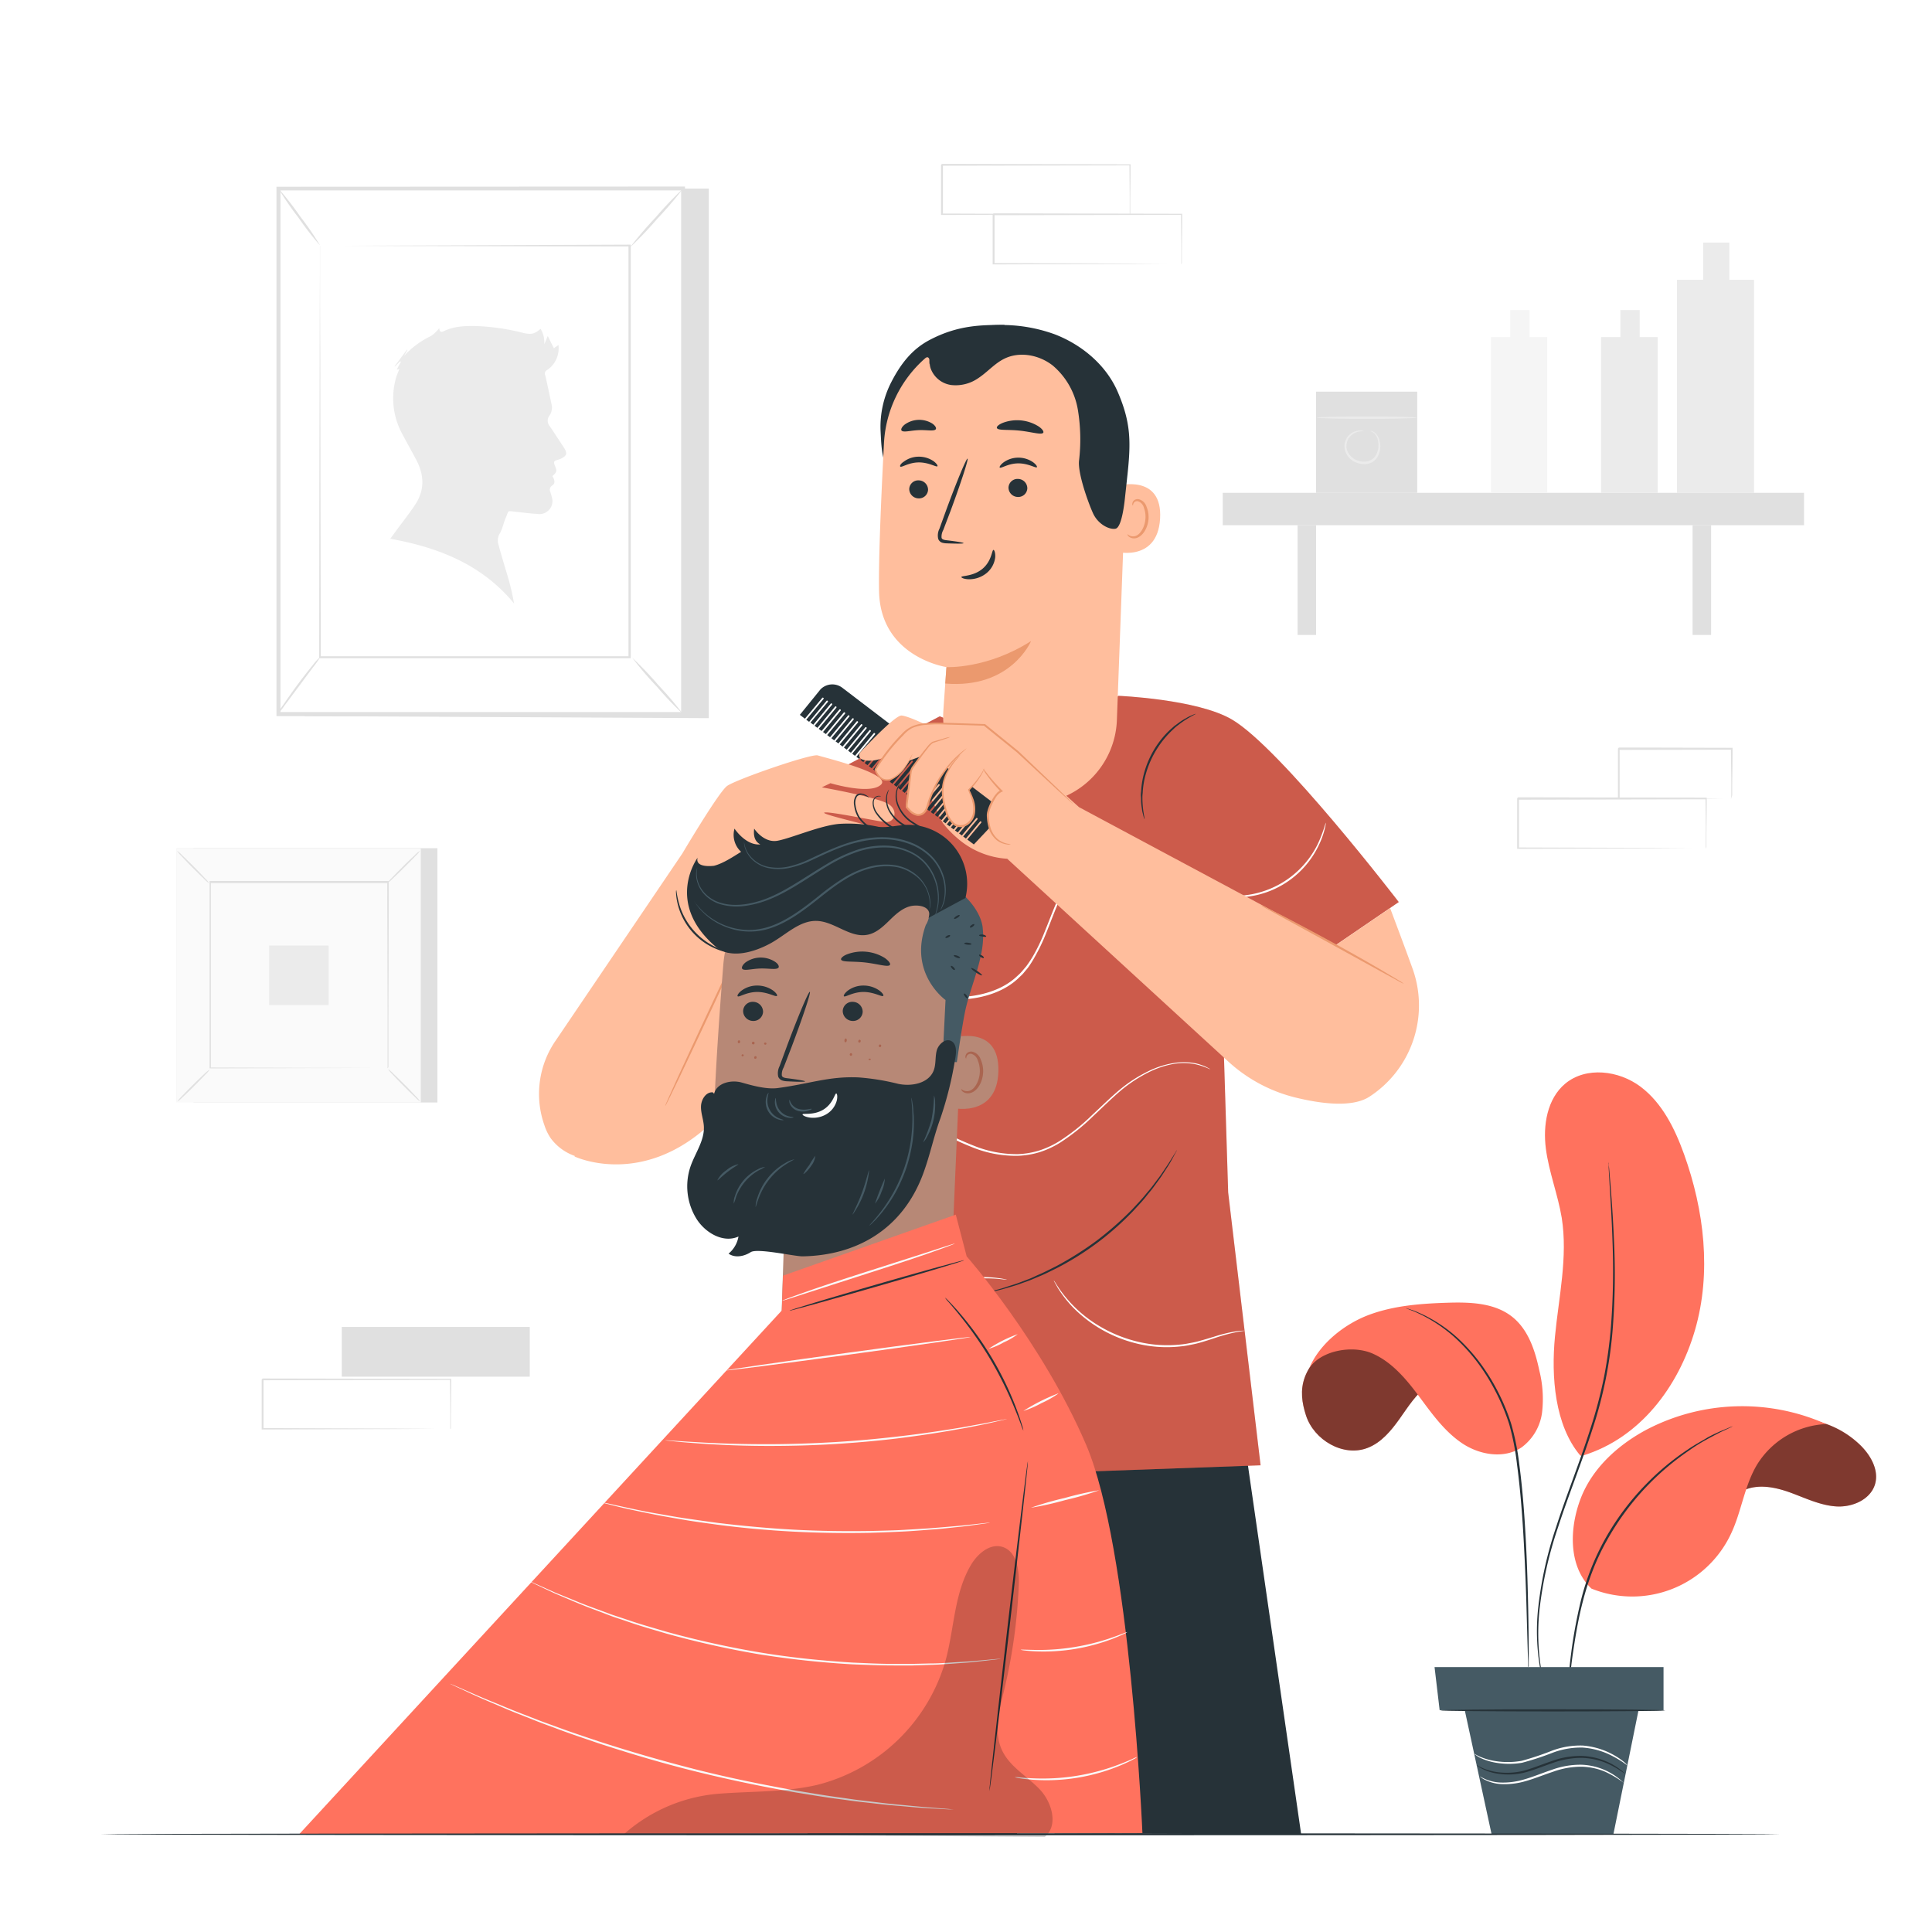 <svg class="animated" id="freepik_stories-barber" xmlns="http://www.w3.org/2000/svg" viewBox="0 0 500 500" version="1.1" xmlns:xlink="http://www.w3.org/1999/xlink" xmlns:svgjs="http://svgjs.com/svgjs"><style>svg#freepik_stories-barber:not(.animated) .animable {opacity: 0;}svg#freepik_stories-barber.animated #freepik--character-2--inject-33 {animation: 1.5s Infinite  linear wind;animation-delay: 0s;}            @keyframes wind {                0% {                    transform: rotate( 0deg );                }                25% {                    transform: rotate( 1deg );                }                75% {                    transform: rotate( -1deg );                }            }        </style><g id="freepik--background-complete--inject-33" class="animable" style="transform-origin: 256.32px 206.173px;"><rect x="50.06" y="219.51" width="63.14" height="65.81" style="fill: rgb(224, 224, 224); transform-origin: 81.63px 252.415px;" id="eln57v8t3x1jl" class="animable"></rect><rect x="45.78" y="219.51" width="63.14" height="65.81" style="fill: rgb(250, 250, 250); transform-origin: 77.35px 252.415px;" id="ellh2cctdqxl" class="animable"></rect><path d="M108.94,285.34H45.76V219.49h63.18Zm-63.14,0h63.1V219.53H45.8Z" style="fill: rgb(224, 224, 224); transform-origin: 77.35px 252.415px;" id="eltvhfuikin3" class="animable"></path><rect x="54.27" y="228.35" width="46.16" height="48.12" style="fill: rgb(250, 250, 250); transform-origin: 77.35px 252.41px;" id="el5lcvew4s9b" class="animable"></rect><path d="M54.27,276.79a7,7,0,0,1-1.14,1.33c-.74.78-1.77,1.83-2.93,3s-2.23,2.17-3,2.89a7.69,7.69,0,0,1-1.33,1.11A7.15,7.15,0,0,1,47,283.77c.74-.78,1.77-1.83,2.94-3s2.23-2.17,3-2.89A7.69,7.69,0,0,1,54.27,276.79Z" style="fill: rgb(224, 224, 224); transform-origin: 50.07px 280.955px;" id="el2c4v7lf3uwv" class="animable"></path><path d="M100.43,276.67a8.26,8.26,0,0,1,1.32,1.14c.78.74,1.84,1.78,3,2.94s2.16,2.23,2.89,3a7.5,7.5,0,0,1,1.11,1.34,7.53,7.53,0,0,1-1.32-1.14c-.78-.73-1.83-1.77-3-2.94s-2.17-2.23-2.89-3A6.78,6.78,0,0,1,100.43,276.67Z" style="fill: rgb(224, 224, 224); transform-origin: 104.59px 280.88px;" id="elbdxpah7scpk" class="animable"></path><path d="M100.3,228.48a8.82,8.82,0,0,1,1.14-1.32c.74-.78,1.78-1.83,2.94-3s2.23-2.16,3-2.88a6.52,6.52,0,0,1,1.34-1.11,7.3,7.3,0,0,1-1.14,1.31c-.73.78-1.77,1.84-2.94,3s-2.23,2.17-3,2.9A6.78,6.78,0,0,1,100.3,228.48Z" style="fill: rgb(224, 224, 224); transform-origin: 104.51px 224.325px;" id="el4a53l4exbql" class="animable"></path><path d="M54.14,228.6a7.53,7.53,0,0,1-1.32-1.14c-.78-.74-1.83-1.77-3-2.93s-2.16-2.23-2.88-3a7.14,7.14,0,0,1-1.11-1.33,6.94,6.94,0,0,1,1.31,1.13c.78.74,1.84,1.78,3,2.94s2.16,2.23,2.89,3A6.78,6.78,0,0,1,54.14,228.6Z" style="fill: rgb(224, 224, 224); transform-origin: 49.985px 224.4px;" id="elgnpuo3orqg" class="animable"></path><path d="M100.3,276.47s0-.08,0-.23,0-.39,0-.67c0-.61,0-1.47,0-2.6,0-2.28,0-5.6,0-9.81,0-8.42-.06-20.43-.09-34.81l.17.18-46,0h0l.2-.21c0,17.67,0,34.19,0,48.12l-.17-.17,33.33.09,9.36,0,2.48,0h.86s-.06,0-.2,0h-.62l-2.44,0-9.33.05-33.44.09h-.18v-.18c0-13.93,0-30.45,0-48.12v-.2h.21l46,0h.18v.17c0,14.43-.07,26.47-.09,34.93,0,4.19,0,7.49,0,9.76,0,1.12,0,2,0,2.57,0,.28,0,.49,0,.65S100.31,276.48,100.3,276.47Z" style="fill: rgb(224, 224, 224); transform-origin: 77.425px 252.25px;" id="el6ashk74ussq" class="animable"></path><rect x="69.65" y="244.71" width="15.4" height="15.4" style="fill: rgb(235, 235, 235); transform-origin: 77.35px 252.41px;" id="el0kmp8aev2t3" class="animable"></rect><path d="M447.55,72.41V62.77h-6.78v9.64H434v55.13h19.94V72.41Z" style="fill: rgb(235, 235, 235); transform-origin: 443.97px 95.155px;" id="el0ua43ipulhvl" class="animable"></path><rect x="316.44" y="127.54" width="150.44" height="8.39" style="fill: rgb(224, 224, 224); transform-origin: 391.66px 131.735px;" id="el5ohm51t50hw" class="animable"></rect><rect x="438.04" y="135.93" width="4.79" height="28.39" style="fill: rgb(224, 224, 224); transform-origin: 440.435px 150.125px;" id="elhhmgei1jm0a" class="animable"></rect><rect x="335.81" y="135.93" width="4.79" height="28.39" style="fill: rgb(224, 224, 224); transform-origin: 338.205px 150.125px;" id="elegf2y8g0oyu" class="animable"></rect><path d="M395.84,87.24v-7h-5v7h-5v40.3h14.58V87.24Z" style="fill: rgb(245, 245, 245); transform-origin: 393.13px 103.89px;" id="elltls1j0ld1" class="animable"></path><path d="M424.35,87.24v-7h-5v7h-5v40.3H429V87.24Z" style="fill: rgb(235, 235, 235); transform-origin: 421.675px 103.89px;" id="elcm13limwz2j" class="animable"></path><rect x="340.6" y="101.36" width="26.18" height="26.18" style="fill: rgb(224, 224, 224); transform-origin: 353.69px 114.45px;" id="el5xke5oqb08k" class="animable"></rect><path d="M366.65,108.08c0,.17-5.78.31-12.91.31s-12.91-.14-12.91-.31,5.78-.3,12.91-.3S366.65,107.91,366.65,108.08Z" style="fill: rgb(235, 235, 235); transform-origin: 353.74px 108.085px;" id="el3vs2suxi3yd" class="animable"></path><path d="M354.68,111.54s.1,0,.27,0a2.24,2.24,0,0,1,.7.32,3.79,3.79,0,0,1,1.43,2.41,5.47,5.47,0,0,1-.67,4.12,3.86,3.86,0,0,1-2,1.54,4.93,4.93,0,0,1-2.72,0,4.83,4.83,0,0,1-3.64-3.51,4.08,4.08,0,0,1,3.84-5,1.8,1.8,0,0,1,1,.17c0,.05-.36,0-1,.07a4.22,4.22,0,0,0-2.33,1.13,3.76,3.76,0,0,0-1,3.52,4.33,4.33,0,0,0,3.25,3,4.42,4.42,0,0,0,2.39,0,3.3,3.3,0,0,0,1.74-1.29,5.18,5.18,0,0,0,.72-3.72,3.75,3.75,0,0,0-1.16-2.3C355,111.69,354.66,111.6,354.68,111.54Z" style="fill: rgb(235, 235, 235); transform-origin: 352.584px 115.764px;" id="elq80nlv8wyy8" class="animable"></path><polygon points="78.14 48.8 183.44 48.8 183.44 185.86 78.84 185.33 78.14 48.8" style="fill: rgb(224, 224, 224); transform-origin: 130.79px 117.33px;" id="elocxxv1g8v2" class="animable"></polygon><g id="elmfmgmtakuta"><rect x="72.07" y="48.8" width="104.69" height="136.01" style="fill: rgb(255, 255, 255); transform-origin: 124.415px 116.805px; transform: rotate(180deg);" class="animable"></rect></g><path d="M177.28,48.28V185.33H71.55v-137Zm-1,136v-135H72.59v135Z" style="fill: rgb(224, 224, 224); transform-origin: 124.415px 116.805px;" id="elro327522fn" class="animable"></path><rect x="82.83" y="63.53" width="80.15" height="106.55" style="fill: rgb(255, 255, 255); transform-origin: 122.905px 116.805px;" id="elvh8s75a12zr" class="animable"></rect><path d="M82.83,63.53s0,.18,0,.52,0,.84,0,1.5c0,1.33,0,3.27,0,5.8,0,5.08,0,12.48.06,21.85,0,18.74.08,45.34.13,76.88l-.25-.24,80.15,0h0l-.27.27c0-39.68,0-76.46,0-106.55l.22.22-58.2-.11-16.2-.06-4.27,0c-1,0-1.48,0-1.48,0s.48,0,1.43,0l4.23,0,16.15-.06L163,63.31h.23v.22c0,30.09,0,66.87,0,106.55v.27H163l-80.15,0h-.24v-.24c0-31.6.09-58.26.12-77,0-9.35.05-16.73.06-21.79,0-2.51,0-4.44,0-5.76,0-.64,0-1.13,0-1.47S82.83,63.53,82.83,63.53Z" style="fill: rgb(224, 224, 224); transform-origin: 122.92px 116.83px;" id="elv3iks739guq" class="animable"></path><path d="M71.83,184.81a13.33,13.33,0,0,1,1.41-2.3c.93-1.38,2.25-3.27,3.76-5.31s2.94-3.85,4-5.13a12.27,12.27,0,0,1,1.83-2,14.47,14.47,0,0,1-1.52,2.23c-1.11,1.48-2.42,3.25-3.88,5.21s-2.77,3.73-3.88,5.21A13.6,13.6,0,0,1,71.83,184.81Z" style="fill: rgb(224, 224, 224); transform-origin: 77.33px 177.44px;" id="eldvyyhw7b5l" class="animable"></path><path d="M72.07,48.8A76.6,76.6,0,0,1,77.67,56a76.3,76.3,0,0,1,5.16,7.52,78.63,78.63,0,0,1-5.6-7.21A76.3,76.3,0,0,1,72.07,48.8Z" style="fill: rgb(224, 224, 224); transform-origin: 77.45px 56.16px;" id="el9dig5dny0y" class="animable"></path><line x1="176.77" y1="48.8" x2="162.98" y2="64.07" style="fill: rgb(255, 255, 255); transform-origin: 169.875px 56.435px;" id="elw1n6gsxvp7q" class="animable"></line><path d="M163,64.07a100,100,0,0,1,6.69-7.82,97,97,0,0,1,7.1-7.45,100,100,0,0,1-6.69,7.82A97,97,0,0,1,163,64.07Z" style="fill: rgb(224, 224, 224); transform-origin: 169.895px 56.435px;" id="elmnao5465ek" class="animable"></path><path d="M176.77,184.81A87.18,87.18,0,0,1,170,177.7a86,86,0,0,1-6.37-7.47,90.28,90.28,0,0,1,6.78,7.11A91.53,91.53,0,0,1,176.77,184.81Z" style="fill: rgb(224, 224, 224); transform-origin: 170.2px 177.52px;" id="el0j0j1mme84pq" class="animable"></path><path d="M101,139.43l2-2.72c1.54-2.09,3.18-4.12,4.58-6.31,2.33-3.65,2.19-7.46.23-11.23-1.19-2.28-2.46-4.51-3.66-6.78a19.3,19.3,0,0,1-1.56-14.93,18.38,18.38,0,0,1,.77-1.89l-.68.06,1.07-2-.17-.14-1.37,1.36-.09-.06,3.18-4.28.14.07c-.29.51-.58,1-.88,1.53a22.83,22.83,0,0,1,7-5.16,10.92,10.92,0,0,0,2.11-2c.14,1.09.57,1.06,1.29.71,2.68-1.27,5.56-1.34,8.46-1.27a57.68,57.68,0,0,1,12,1.77c2.09.48,2.84.3,4.49-1.06a6.89,6.89,0,0,1,.95,4l.9-2.14,1.58,3.17,1.19-.85a6.8,6.8,0,0,1-2.89,6.46,1,1,0,0,0-.56,1.28c.6,2.49,1.1,5,1.64,7.52a3.59,3.59,0,0,1-.51,3,2.2,2.2,0,0,0,.05,2.75c1.25,1.8,2.42,3.65,3.64,5.48,1,1.57.86,2.19-.88,3-.55.25-1.41.33-1.59.73s.27,1.13.44,1.71c.24.8.1,1.11-.9,2a5.52,5.52,0,0,1,.38.77c.18.61.27,1.2-.4,1.63a1.33,1.33,0,0,0-.53,1.71c.14.42.28.85.38,1.28A3.38,3.38,0,0,1,139,133c-1.81-.08-3.61-.36-5.42-.54-2.49-.26-1.81-.48-2.7,1.56-.64,1.46-.85,3.05-1.77,4.45a3.8,3.8,0,0,0-.05,2.67c.81,3.07,1.8,6.1,2.66,9.17a59.58,59.58,0,0,1,1.31,5.86C124.74,146.11,113.54,141.69,101,139.43Z" style="fill: rgb(235, 235, 235); transform-origin: 123.762px 120.271px;" id="eldn7dym7ns1" class="animable"></path><path d="M305.73,68.32a1,1,0,0,1,0-.23v-.66c0-.61,0-1.45,0-2.54,0-2.22-.05-5.41-.08-9.44l.15.15-48.65.1c.11-.11-.25.25.24-.25h0V68.32l-.24-.24,34.67.11,10.23.07,2.77,0,.72,0h.26a.94.94,0,0,1-.23,0h-.69l-2.72,0-10.17.06-34.84.11h-.25V55.47h0l.25-.25,48.65.1h.15v.15c0,4.07-.06,7.29-.08,9.53,0,1.07,0,1.91,0,2.5,0,.26,0,.47,0,.64A1.23,1.23,0,0,1,305.73,68.32Z" style="fill: rgb(224, 224, 224); transform-origin: 281.425px 61.825px;" id="elvlmxf1t6gqj" class="animable"></path><path d="M292.37,55.52a1.35,1.35,0,0,1,0-.24v-.66c0-.6,0-1.45,0-2.53,0-2.22-.05-5.42-.08-9.44l.15.15-48.65.09.24-.24h0V55.52l-.25-.25,34.68.12,10.23.06,2.77,0h.72l.26,0h-.23l-.69,0-2.72,0-10.18.07-34.84.11h-.24V42.67h0c.49-.5.13-.14.25-.25l48.65.1h.15v.15c0,4.06-.07,7.29-.09,9.53,0,1.07,0,1.9,0,2.5l0,.63A1.66,1.66,0,0,1,292.37,55.52Z" style="fill: rgb(224, 224, 224); transform-origin: 268.065px 49.013px;" id="elt172utatnrp" class="animable"></path><path d="M441.46,219.58s0-.09,0-.23l0-.67c0-.6,0-1.45,0-2.53,0-2.22,0-5.41-.09-9.44l.15.15-48.65.1c.11-.11-.25.24.25-.25h0v6.52q0,3.23,0,6.33l-.24-.24,34.67.11,10.24.07,2.76,0h.73a1.27,1.27,0,0,1,.25,0h-.22l-.69,0-2.72,0-10.18.07-34.84.11h-.24v-6.57c0-1.08,0-2.16,0-3.25v-3.27h0l.25-.25,48.65.1h.16v.15c0,4.06-.07,7.29-.09,9.53,0,1.07,0,1.9,0,2.5l0,.63C441.47,219.52,441.47,219.58,441.46,219.58Z" style="fill: rgb(224, 224, 224); transform-origin: 417.17px 213.01px;" id="eluc4ldzxv55" class="animable"></path><path d="M448.06,206.71s0-.09,0-.25,0-.41,0-.68l0-2.58c0-2.26-.06-5.44-.1-9.36l.18.18-29.23.06c-.22.23.3-.3.25-.24h0v3.33c0,1.11,0,2.2,0,3.28,0,2.15,0,4.24,0,6.24l-.23-.24,20.91.11,6.09.07,1.64,0,.59,0a3.28,3.28,0,0,1-.53,0l-1.59,0-6,.06-21.07.11h-.24v-.24c0-2,0-4.09,0-6.24v-6.61h0l.25-.25,29.23.07h.18v.18c0,4-.07,7.19-.1,9.47,0,1.07,0,1.92,0,2.54A6.84,6.84,0,0,1,448.06,206.71Z" style="fill: rgb(224, 224, 224); transform-origin: 433.56px 200.13px;" id="elc9aiidyjtw9" class="animable"></path><rect x="88.45" y="343.41" width="48.65" height="12.87" style="fill: rgb(224, 224, 224); transform-origin: 112.775px 349.845px;" id="el8gf7j3ehhbu" class="animable"></rect><path d="M116.53,369.84s0-.09,0-.24l0-.66c0-.6,0-1.45,0-2.53,0-2.22,0-5.42-.08-9.45l.15.16-48.65.09c.11-.11-.25.25.25-.24h0v6.53c0,2.15,0,4.27,0,6.34l-.24-.25,34.67.11,10.23.07,2.77,0,.73,0,.25,0h-.22l-.7,0-2.71,0-10.18.07-34.84.11h-.24v-.24c0-2.07,0-4.19,0-6.34V357h0l.25-.25,48.65.09h.15V357c0,4.07-.06,7.3-.08,9.54,0,1.07,0,1.9,0,2.5,0,.26,0,.47,0,.63A.85.85,0,0,1,116.53,369.84Z" style="fill: rgb(224, 224, 224); transform-origin: 92.245px 363.35px;" id="el3t2ruuo3i2g" class="animable"></path></g><g id="freepik--character-2--inject-33" class="animable animator-active" style="transform-origin: 253.364px 279.395px;"><polygon points="322.76 377.84 336.74 474.7 272.92 474.48 268.28 433.4 263.18 474.7 208.97 474.7 212.21 377.44 322.76 377.84" style="fill: rgb(38, 50, 56); transform-origin: 272.855px 426.07px;" id="eli1yolmj3l2a" class="animable"></polygon><path d="M252.42,189.08s31.39-6.84,37.07-9c0,0,20.3.84,29.3,6.11C331.4,193.54,362,233.45,362,233.45l-27.36,18.68H316.1l1.75,56.47,8.39,70.62-115.71,4.16L207,259.5l-25.17-12.61,30-45,31.38-16.51Z" style="fill: rgb(255, 114, 94); transform-origin: 271.915px 281.73px;" id="el6gbyckbbsze" class="animable"></path><g id="el00iga96yov0hq"><g style="opacity: 0.2; transform-origin: 271.915px 281.73px;" class="animable"><path d="M252.42,189.08s35.49-6.68,37.07-9c0,0,20.3.84,29.3,6.11C331.4,193.54,362,233.45,362,233.45l-27.36,18.68H316.1l1.75,56.47,8.39,70.62-115.71,4.16L207,259.5l-25.17-12.61,30-45,31.38-16.51Z" id="elm1z5psph9mn" class="animable" style="transform-origin: 271.915px 281.73px;"></path></g></g><path d="M304.58,297.64a2.54,2.54,0,0,1-.28.58l-.89,1.63c-.38.71-.87,1.56-1.5,2.51s-1.3,2.07-2.17,3.22l-1.33,1.82c-.47.63-1,1.25-1.54,1.91-1,1.34-2.28,2.65-3.56,4.05a74.21,74.21,0,0,1-19.74,14.79c-1.71.84-3.32,1.67-4.89,2.29-.78.32-1.53.67-2.26.94l-2.13.77c-1.34.51-2.6.84-3.7,1.17s-2,.57-2.83.74l-1.81.4a3,3,0,0,1-.63.1,2.49,2.49,0,0,1,.61-.2l1.78-.5c.78-.19,1.72-.45,2.8-.82s2.33-.7,3.66-1.24l2.1-.79c.73-.28,1.46-.64,2.24-1,1.55-.64,3.15-1.48,4.84-2.32a85.56,85.56,0,0,0,10.4-6.56A84.7,84.7,0,0,0,293,313c1.28-1.39,2.53-2.68,3.58-4,.54-.65,1.08-1.25,1.55-1.87l1.35-1.8c.89-1.12,1.58-2.22,2.22-3.16s1.17-1.77,1.58-2.46l1-1.57A3.17,3.17,0,0,1,304.58,297.64Z" style="fill: rgb(38, 50, 56); transform-origin: 279.95px 316.1px;" id="el2ftsw2tttef" class="animable"></path><path d="M296.2,212a5.55,5.55,0,0,1-.38-1.25,8,8,0,0,1-.3-1.49,14.13,14.13,0,0,1-.21-2c0-.38,0-.77-.05-1.18s0-.84.06-1.28a22.79,22.79,0,0,1,.33-2.8,24.21,24.21,0,0,1,5.58-11.5,22.18,22.18,0,0,1,2-2c.33-.28.64-.59,1-.83l.95-.7a14.52,14.52,0,0,1,1.71-1.07,8.72,8.72,0,0,1,1.36-.69,6.8,6.8,0,0,1,1.21-.48c.05.12-1.69.78-4.06,2.54l-.92.71c-.32.25-.61.55-.93.84a24.47,24.47,0,0,0-1.92,2A25,25,0,0,0,296.12,202a24.45,24.45,0,0,0-.37,2.74c0,.44-.08.85-.09,1.26s0,.78,0,1.15C295.76,210.14,296.32,211.92,296.2,212Z" style="fill: rgb(38, 50, 56); transform-origin: 302.35px 198.365px;" id="eljlldsimzqa" class="animable"></path><path d="M301.91,223.24l-.32-.21-.88-.64a17.27,17.27,0,0,0-3.75-1.85,17.7,17.7,0,0,0-6.51-.92,16.19,16.19,0,0,0-8.22,2.65,17.23,17.23,0,0,0-1.94,1.54c-.65.54-1.19,1.23-1.81,1.86a27.89,27.89,0,0,0-3,4.63c-1.8,3.38-3.14,7.27-4.77,11.28a47.22,47.22,0,0,1-2.87,6A28.09,28.09,0,0,1,266,250.5l-1.13,1.35c-.37.47-.85.83-1.26,1.26-3.48,3.33-8.43,5-13.4,5.46a45.49,45.49,0,0,1-14.56-1,26.46,26.46,0,0,1-12-6.2c-3.21-3-5.14-6.78-7-10.15a45.57,45.57,0,0,0-5.69-9,15.07,15.07,0,0,0-7.1-4.88,11.28,11.28,0,0,0-6.5,0,8.25,8.25,0,0,0-3.52,2.15,5.85,5.85,0,0,0-.69.84c-.15.2-.23.3-.24.29l.19-.32a5.62,5.62,0,0,1,.66-.88,8,8,0,0,1,3.54-2.27,11.49,11.49,0,0,1,6.64-.15,15.49,15.49,0,0,1,7.29,4.92,46,46,0,0,1,5.8,9c1.84,3.36,3.77,7.06,6.9,10a26,26,0,0,0,11.84,6,45.22,45.22,0,0,0,14.39,1c4.9-.47,9.72-2.08,13.1-5.32a12.88,12.88,0,0,0,1.23-1.22l1.11-1.31a30.09,30.09,0,0,0,1.86-2.84,47,47,0,0,0,2.86-6c1.63-4,3-7.89,4.82-11.31a28.7,28.7,0,0,1,3.08-4.68,25.48,25.48,0,0,1,1.85-1.89,19.28,19.28,0,0,1,2-1.56,16.48,16.48,0,0,1,8.4-2.63,17.74,17.74,0,0,1,6.6,1,16.6,16.6,0,0,1,3.74,2c.39.29.67.53.86.69A2.46,2.46,0,0,1,301.91,223.24Z" style="fill: rgb(255, 255, 255); transform-origin: 247.41px 238.956px;" id="elyr36u4q2c6q" class="animable"></path><path d="M343.09,212.9a1.74,1.74,0,0,1,0,.43c-.05.27-.11.68-.25,1.2a21.92,21.92,0,0,1-1.55,4.24A23.63,23.63,0,0,1,316.57,232a22,22,0,0,1-4.39-1c-.51-.17-.88-.35-1.14-.46a1.44,1.44,0,0,1-.38-.19,35.56,35.56,0,0,0,6,1.33,24,24,0,0,0,24.29-13.07A35.7,35.7,0,0,0,343.09,212.9Z" style="fill: rgb(255, 255, 255); transform-origin: 326.882px 222.572px;" id="elq17lavc50en" class="animable"></path><path d="M313.21,276.76a17.24,17.24,0,0,0-4.25-1.42,15.9,15.9,0,0,0-5.24,0,23.58,23.58,0,0,0-6.59,2.24,36.78,36.78,0,0,0-7.06,4.65c-2.34,2-4.66,4.28-7.17,6.64a54.58,54.58,0,0,1-8.45,6.79,24,24,0,0,1-5.21,2.46,21.58,21.58,0,0,1-5.85,1A29.73,29.73,0,0,1,252,297.06a77.81,77.81,0,0,1-9.79-4.65c-3-1.65-5.86-3.29-8.62-4.6a52.43,52.43,0,0,0-7.9-3.1,25,25,0,0,0-12.12-.84,15.21,15.21,0,0,0-1.86.47,8,8,0,0,0-1.33.48l-.81.32a.94.94,0,0,1-.29.09l.27-.14.79-.37a7.25,7.25,0,0,1,1.32-.52,11.77,11.77,0,0,1,1.87-.53,24.86,24.86,0,0,1,12.26.69,51.35,51.35,0,0,1,8,3.06c2.79,1.3,5.64,2.93,8.67,4.57a79,79,0,0,0,9.74,4.59,29.48,29.48,0,0,0,11.23,2.11,21.39,21.39,0,0,0,5.71-1,23.39,23.39,0,0,0,5.1-2.41,52.71,52.71,0,0,0,8.39-6.7c2.52-2.34,4.85-4.65,7.22-6.62a36.53,36.53,0,0,1,7.18-4.65,23.44,23.44,0,0,1,6.7-2.19,15.86,15.86,0,0,1,5.32,0,10.52,10.52,0,0,1,1.88.51,7.92,7.92,0,0,1,1.32.54l.77.41C313.13,276.7,313.22,276.75,313.21,276.76Z" style="fill: rgb(255, 255, 255); transform-origin: 261.245px 287.01px;" id="elwkp0w70ypuj" class="animable"></path><path d="M260.57,331.19c0,.05-.81-.08-2.26-.22a35.66,35.66,0,0,0-6.15,0A47.55,47.55,0,0,0,233,337.09a102.4,102.4,0,0,0-16.4,12l-4.65,4.07-1.28,1.1a2.27,2.27,0,0,1-.46.35s.12-.16.39-.43l1.21-1.17c1.06-1,2.6-2.45,4.55-4.2a94.26,94.26,0,0,1,16.39-12.17,45.87,45.87,0,0,1,19.41-6.07,31.6,31.6,0,0,1,6.19.2,16.14,16.14,0,0,1,1.67.28A3,3,0,0,1,260.57,331.19Z" style="fill: rgb(255, 255, 255); transform-origin: 235.39px 342.556px;" id="el9ubaqcqvqlw" class="animable"></path><path d="M322.2,344.4s-.79.09-2.18.34a47,47,0,0,0-5.78,1.59c-1.2.39-2.53.83-4,1.23-.73.21-1.49.36-2.28.51a18.57,18.57,0,0,1-2.44.38,32.41,32.41,0,0,1-10.93-.65,34.6,34.6,0,0,1-10.15-4.11,33.87,33.87,0,0,1-7-5.59,31.88,31.88,0,0,1-3.68-4.78l-.8-1.43a2.11,2.11,0,0,1-.25-.51,2.82,2.82,0,0,1,.34.46c.23.36.52.82.88,1.37a33,33,0,0,0,10.75,10.07,35.31,35.31,0,0,0,10,4,32.49,32.49,0,0,0,10.76.69,20.55,20.55,0,0,0,2.41-.36c.77-.14,1.53-.28,2.24-.48,1.44-.38,2.77-.8,4-1.16a39.37,39.37,0,0,1,5.86-1.44,14.9,14.9,0,0,1,1.63-.15A2.34,2.34,0,0,1,322.2,344.4Z" style="fill: rgb(255, 255, 255); transform-origin: 297.455px 340.014px;" id="elaakxh1c3i3s" class="animable"></path><path d="M277.46,380a2.44,2.44,0,0,1-.5-.19l-1.38-.62c-1.19-.55-2.91-1.35-5.06-2.27a73,73,0,0,0-7.69-2.85,41.47,41.47,0,0,0-9.84-1.8,28.6,28.6,0,0,0-9.86,1.28,23,23,0,0,0-7.22,3.72,18.38,18.38,0,0,0-3.82,3.94c-.75,1.06-1.1,1.7-1.14,1.67a2,2,0,0,1,.22-.48,12.77,12.77,0,0,1,.75-1.31,17.48,17.48,0,0,1,3.76-4.11,23,23,0,0,1,7.3-3.89,28.54,28.54,0,0,1,10-1.34,40.61,40.61,0,0,1,10,1.86,65.5,65.5,0,0,1,7.7,3c2.14,1,3.84,1.82,5,2.43l1.34.71A2.35,2.35,0,0,1,277.46,380Z" style="fill: rgb(255, 255, 255); transform-origin: 254.205px 377.301px;" id="el6gmggilihfj" class="animable"></path><path d="M289.1,125.74c.3-.12,11.82-3.15,11.13,8.51S288,142.8,288,142.47,289.1,125.74,289.1,125.74Z" style="fill: rgb(255, 190, 157); transform-origin: 294.13px 134.194px;" id="eliv54hymf7a8" class="animable"></path><path d="M291.79,138.27c.06,0,.2.15.53.33a2.07,2.07,0,0,0,1.52.12c1.26-.38,2.41-2.27,2.59-4.37a6.56,6.56,0,0,0-.39-2.94,2.36,2.36,0,0,0-1.43-1.65,1,1,0,0,0-1.24.48c-.17.32-.11.56-.18.57s-.23-.21-.11-.68a1.29,1.29,0,0,1,.5-.71,1.51,1.51,0,0,1,1.14-.22,2.85,2.85,0,0,1,2,1.93,7.05,7.05,0,0,1,.51,3.29c-.22,2.35-1.55,4.47-3.27,4.86a2.23,2.23,0,0,1-1.84-.42C291.8,138.55,291.75,138.28,291.79,138.27Z" style="fill: rgb(235, 153, 110); transform-origin: 294.517px 134.249px;" id="el8pos1ljhqpi" class="animable"></path><path d="M260,84.09c-5.92,0-12,0-19.37,3.87-4.67,2.44-7.59,6.31-10,11a25.28,25.28,0,0,0-2.75,12.3c.21,4,.23,6.86,1.84,10.56" style="fill: rgb(38, 50, 56); transform-origin: 243.934px 102.955px;" id="elqg18f6hzwfe" class="animable"></path><path d="M262.36,85a31.43,31.43,0,0,0-33.59,29.69c-.76,14.61-1.43,30.4-1.27,38.36.35,17.07,17.44,19.59,17.44,19.59s-.37,5.06-.8,11.34a22.49,22.49,0,0,0,21.59,24h0a22.48,22.48,0,0,0,23.32-21.64l2.54-68.8A31.44,31.44,0,0,0,262.36,85Z" style="fill: rgb(255, 190, 157); transform-origin: 259.544px 146.459px;" id="eld079k1t21tu" class="animable"></path><path d="M244.94,172.65s10.49.54,21.9-6.75c0,0-5.16,12.42-22.21,11Z" style="fill: rgb(235, 153, 110); transform-origin: 255.735px 171.457px;" id="el3elrepailbf" class="animable"></path><path d="M235.31,126.54a2.45,2.45,0,0,0,2.37,2.44,2.34,2.34,0,0,0,2.5-2.22,2.44,2.44,0,0,0-2.37-2.44A2.33,2.33,0,0,0,235.31,126.54Z" style="fill: rgb(38, 50, 56); transform-origin: 237.745px 126.65px;" id="elk0pju8ci31n" class="animable"></path><path d="M233,120.75c.3.32,2.14-1.06,4.76-1.08s4.56,1.28,4.84,1c.14-.14-.17-.71-1-1.32a6.69,6.69,0,0,0-3.87-1.16,6.4,6.4,0,0,0-3.79,1.26C233.06,120,232.8,120.61,233,120.75Z" style="fill: rgb(38, 50, 56); transform-origin: 237.784px 119.494px;" id="elt0jxq0v8q9j" class="animable"></path><path d="M261,126.17a2.44,2.44,0,0,0,2.37,2.44,2.34,2.34,0,0,0,2.5-2.22,2.44,2.44,0,0,0-2.37-2.44A2.33,2.33,0,0,0,261,126.17Z" style="fill: rgb(38, 50, 56); transform-origin: 263.435px 126.28px;" id="elw7fahqzkcp" class="animable"></path><path d="M258.74,121c.3.32,2.14-1.06,4.76-1.08s4.56,1.29,4.84,1c.14-.14-.17-.71-1-1.31a6.65,6.65,0,0,0-3.88-1.17,6.52,6.52,0,0,0-3.79,1.26C258.86,120.32,258.59,120.89,258.74,121Z" style="fill: rgb(38, 50, 56); transform-origin: 263.536px 119.744px;" id="elgp7ww5kx4wl" class="animable"></path><path d="M249.37,140.57c0-.15-1.62-.42-4.26-.74-.67-.06-1.31-.19-1.43-.64a3.48,3.48,0,0,1,.43-2l1.95-5.12c2.69-7.29,4.63-13.28,4.34-13.38s-2.72,5.71-5.41,13l-1.86,5.14a3.88,3.88,0,0,0-.32,2.64,1.65,1.65,0,0,0,1.1,1,4.58,4.58,0,0,0,1.14.15C247.71,140.72,249.36,140.72,249.37,140.57Z" style="fill: rgb(38, 50, 56); transform-origin: 246.569px 129.689px;" id="ely2xcpjjjn5" class="animable"></path><path d="M257.11,142.32c-.43,0-.41,2.83-2.83,4.87s-5.46,1.75-5.48,2.15c0,.18.68.55,2,.57a7.12,7.12,0,0,0,4.57-1.63,6.21,6.21,0,0,0,2.19-4.08C257.63,143,257.3,142.3,257.11,142.32Z" style="fill: rgb(38, 50, 56); transform-origin: 253.185px 146.115px;" id="el0343nkp4rqvq" class="animable"></path><path d="M258,110.76c.26.71,2.88.35,6,.7s5.58,1.16,6,.52c.18-.31-.26-1-1.27-1.66a10.46,10.46,0,0,0-9.09-.93C258.43,109.86,257.87,110.42,258,110.76Z" style="fill: rgb(38, 50, 56); transform-origin: 264.01px 110.487px;" id="el7a5bjfg4val" class="animable"></path><path d="M233.31,111.41c.47.59,2.27,0,4.45-.09s4,.37,4.43-.25c.18-.31-.11-.9-.92-1.46a6.41,6.41,0,0,0-7.15.28C233.36,110.51,233.11,111.12,233.31,111.41Z" style="fill: rgb(38, 50, 56); transform-origin: 237.743px 110.162px;" id="el0w1zwbkc1uni" class="animable"></path><path d="M291.78,122.93s-.39,3.66-.59,5.44c-.07.65-.73,8.1-2.49,8.46-1.51.31-4.51-1.06-5.85-4.05s-3.88-10.18-3.61-13.44a47.06,47.06,0,0,0-.3-13.36,19.16,19.16,0,0,0-6.51-11.4c-3.52-2.75-8.59-3.72-12.58-1.71-2.47,1.23-4.31,3.43-6.61,4.95a10.24,10.24,0,0,1-7,1.83,6.61,6.61,0,0,1-5.44-4.46c-.74-2.6.61-5.46,2.69-7.18A16.49,16.49,0,0,1,250.89,85a40,40,0,0,1,22.16,1.55c7,2.72,13.21,7.94,16.2,14.83,3.45,8,3.45,12.91,2.53,21.59" style="fill: rgb(38, 50, 56); transform-origin: 266.448px 110.491px;" id="elswxcqu9rev" class="animable"></path><path d="M240.58,94.27c-.16-.88.13-1.38-.37-1.74s-1.65.67-2,1.1c-.12.14-.53-.4-.68-.5a2.83,2.83,0,0,1-.3-1.13c.07-.62,1-.79,1.5-1.21a4.67,4.67,0,0,1,1.61-.91,1.53,1.53,0,0,1,1.54.09,1.5,1.5,0,0,1,.34,1.15,3.29,3.29,0,0,1-.23,1.21,1.76,1.76,0,0,1-.82.88" style="fill: rgb(38, 50, 56); transform-origin: 239.731px 91.992px;" id="elwq6nm3qumto" class="animable"></path><path d="M365.52,250.54c-2.25-6.22-4.56-12.31-5.76-15.53l-13.95,9.52-66.56-35.64c-1.77-1.59-14.48-13-16.88-15.16-3-2.76-7.72-6.18-7.72-6.18l-19.06,12.3,2.64,3.34c-.12,2.86.22,1.57,2.47,3.34,1,.79,2.39,5.25,3.48,6.69a27.16,27.16,0,0,0,3.61,3.72,21.55,21.55,0,0,0,12.93,5.31l-.05,0,57.16,52.43a39.76,39.76,0,0,0,17.52,9.38c6.23,1.52,13.66,2.49,18.18.26a9.65,9.65,0,0,0,1.14-.67A28.17,28.17,0,0,0,365.52,250.54Z" style="fill: rgb(255, 190, 157); transform-origin: 301.409px 236.591px;" id="elaiq3oi2bli5" class="animable"></path><path d="M256.28,207.2,218,178a4.28,4.28,0,0,0-5.65.4L207,185l1.31,1,4.49-5.39c.11-.17.49,0,.33.28l-4.47,5.37.74.55,4.51-5.43c.12-.17.49,0,.33.28L209.75,187l.73.55L215,182.1c.12-.17.49,0,.34.28l-4.53,5.45.73.54,4.58-5.5c.11-.17.49,0,.33.28l-4.56,5.48.74.55,4.6-5.54c.12-.17.49,0,.33.28L213,189.44l.73.54,4.63-5.57c.12-.17.49,0,.34.28l-4.62,5.55.73.55,4.67-5.61c.11-.17.49,0,.33.27l-4.65,5.6.73.55,4.7-5.65c.12-.17.49,0,.33.27l-4.68,5.64.74.54,4.72-5.69c.12-.16.49,0,.34.28l-4.71,5.67.73.55,4.76-5.73c.11-.16.49,0,.33.28l-4.74,5.71.73.54,4.79-5.76c.12-.16.49,0,.33.28l-4.77,5.74.73.55L225,189c.12-.16.49,0,.34.28l-4.8,5.78.73.55,4.85-5.84c.11-.17.49,0,.33.28l-4.83,5.82.73.54,4.88-5.87c.12-.17.49,0,.33.28l-4.86,5.85.73.55,4.91-5.91c.12-.17.49,0,.34.28l-4.9,5.89.74.54,4.94-5.94c.11-.17.49,0,.33.28l-4.92,5.92.73.55,5-6c.12-.17.49,0,.33.28l-4.95,6,.73.55,5-6c.12-.17.49,0,.34.28l-5,6,.73.54,5-6.05c.11-.17.49,0,.33.28l-5,6,.74.55,5.06-6.09c.12-.17.49,0,.33.27l-5,6.08.7.52,5-6c.11-.17.49,0,.33.28l-5,6,.71.52,4.92-5.92c.12-.17.49,0,.34.28l-4.91,5.9.71.53,4.85-5.84c.12-.16.49,0,.33.28l-4.83,5.82.71.53,4.77-5.75c.12-.17.5,0,.34.27l-4.76,5.74.7.52,4.71-5.66c.12-.17.49,0,.34.28l-4.7,5.64.71.53,4.64-5.58c.12-.17.49,0,.33.28l-4.62,5.56.71.53,4.56-5.5c.12-.16.5,0,.34.28L236.64,207l.71.52,4.49-5.4c.12-.17.49,0,.34.28l-4.48,5.39.7.52,4.43-5.32c.12-.17.49,0,.33.28l-4.41,5.3.71.53,4.35-5.24c.12-.16.49,0,.34.28l-4.34,5.22.71.53,4.28-5.16c.12-.16.49,0,.33.28l-4.26,5.14.71.52,4.21-5.06c.11-.17.49,0,.33.28l-4.19,5,.7.53,4.14-5c.12-.17.49,0,.34.28l-4.13,5,.71.53,4.07-4.9c.12-.16.49,0,.33.28L244,212.55l.71.52,4-4.8c.11-.17.49,0,.33.27l-4,4.8.71.52,3.92-4.72c.12-.17.49,0,.34.28l-3.91,4.7.7.53,3.86-4.64c.12-.17.49,0,.33.28l-3.84,4.62.71.53,3.78-4.56c.12-.16.5,0,.34.28l-3.77,4.54.71.52,3.71-4.46c.12-.17.49,0,.34.27l-3.7,4.45.71.53,3.64-4.38c.12-.17.49,0,.33.28l-3.62,4.36,1.7,1.27,4.72-5A4.28,4.28,0,0,0,256.28,207.2Z" style="fill: rgb(38, 50, 56); transform-origin: 232.468px 197.83px;" id="elys2p25p024f" class="animable"></path><path d="M248.57,195.23a16.69,16.69,0,0,0-4.15,6.3,14,14,0,0,0,.53,8.67c.51,1.46,1.32,3,2.8,3.47a3.35,3.35,0,0,0,3.57-1.43,5.51,5.51,0,0,0,.71-4,15.85,15.85,0,0,0-1.31-3.88,20.82,20.82,0,0,0,4.05-5.5" style="fill: rgb(255, 190, 157); transform-origin: 249.37px 204.494px;" id="eljrvblk97oy" class="animable"></path><path d="M254.77,198.9a1.85,1.85,0,0,1-.17.45c-.14.28-.35.7-.65,1.21a19.35,19.35,0,0,1-3.09,4l0-.21A24,24,0,0,1,252,207a7.74,7.74,0,0,1,.35,3.26,4.44,4.44,0,0,1-1.77,3.14,3.59,3.59,0,0,1-1.84.66,3,3,0,0,1-1.95-.56,6.8,6.8,0,0,1-2.16-3.55,17.16,17.16,0,0,1-.8-3.74,11,11,0,0,1,1.11-6.33,16.78,16.78,0,0,1,2.53-3.52,7.83,7.83,0,0,1,1.14-1.1,13.24,13.24,0,0,1-1,1.24,17.54,17.54,0,0,0-2.36,3.55,10.84,10.84,0,0,0-1,6.11,17.65,17.65,0,0,0,.82,3.63,6.37,6.37,0,0,0,2,3.28,2.73,2.73,0,0,0,3.2-.09,4,4,0,0,0,1.57-2.79c.29-2.17-.63-4.09-1.27-5.69l-.06-.12.1-.09a22,22,0,0,0,3.18-3.81C254.42,199.46,254.73,198.88,254.77,198.9Z" style="fill: rgb(235, 153, 110); transform-origin: 249.259px 204.663px;" id="elz5u1094s7o" class="animable"></path><path d="M254.32,198.83a42.73,42.73,0,0,0,4.82,5.84c-1.5.38-3.55,4.72-3.52,6.27.07,3.48,1.3,7.29,6,7.6" style="fill: rgb(255, 190, 157); transform-origin: 257.97px 208.685px;" id="elokr48kfal6g" class="animable"></path><path d="M261.6,218.54a2.84,2.84,0,0,1-1,0,5.55,5.55,0,0,1-2.6-1.06,6.54,6.54,0,0,1-2.21-3.54,11.74,11.74,0,0,1-.38-2.44,4.38,4.38,0,0,1,.07-1.34,12.17,12.17,0,0,1,.4-1.3,14.59,14.59,0,0,1,1.27-2.53,8,8,0,0,1,.82-1.07,2.53,2.53,0,0,1,1.13-.78l-.11.39a35.74,35.74,0,0,1-3.53-4.21,9.32,9.32,0,0,1-1.12-1.79,14.62,14.62,0,0,1,1.35,1.62,51.2,51.2,0,0,0,3.63,4.05l.27.26-.37.13a4.15,4.15,0,0,0-1.64,1.68,14.6,14.6,0,0,0-1.21,2.44,10,10,0,0,0-.38,1.22,3.76,3.76,0,0,0-.07,1.21,12.33,12.33,0,0,0,.33,2.34,6.33,6.33,0,0,0,2,3.37,5.88,5.88,0,0,0,2.41,1.15A5.76,5.76,0,0,1,261.6,218.54Z" style="fill: rgb(235, 153, 110); transform-origin: 257.97px 208.727px;" id="el57q9fdzgfk8" class="animable"></path><path d="M254.79,187.62s-8.82-.2-11.69-.41-3.5.34-3.5.34-4.39-2.16-6.24-2.37c-1.5-.17-8.25,6.88-10.68,9.47a1.17,1.17,0,0,0,.43,1.88c2.21.92,5.24-.3,5.24-.3l-1.76,3c3.3,7.25,8.8-2.4,8.8-2.4l8.56-3.19,9.35,1.12Z" style="fill: rgb(255, 190, 157); transform-origin: 238.58px 193.553px;" id="eluoc9ht3wlwm" class="animable"></path><path d="M277.79,208.11l-.28-.22-.8-.7-3-2.71-10.46-9.72h0l-8.67-7,.15.05-8.39-.26c-1.2,0-2.39-.1-3.54-.1s-2.32.06-3.44.17a10,10,0,0,0-3.17.75,7.54,7.54,0,0,0-2.44,1.95,46.72,46.72,0,0,0-7,8.92l0-.14a3.79,3.79,0,0,0,1.66,2.34,2.86,2.86,0,0,0,2.52-.11,9.15,9.15,0,0,0,3.22-2.91,20.93,20.93,0,0,0,1.5-2.39c.31-.56.46-.87.47-.86s0,.08-.07.24-.16.38-.3.68a19.13,19.13,0,0,1-1.41,2.46,9.3,9.3,0,0,1-3.27,3.07,3.21,3.21,0,0,1-2.83.14,4.14,4.14,0,0,1-1.88-2.56l0-.07,0-.08a45.76,45.76,0,0,1,7-9.07A8.15,8.15,0,0,1,236,188a10,10,0,0,1,3.33-.81,33.24,33.24,0,0,1,3.48-.17c1.19,0,2.37.07,3.57.09l8.39.28h.08l.07,0,8.63,7h0l10.33,9.86,2.88,2.8.74.75Q277.81,208.09,277.79,208.11Z" style="fill: rgb(235, 153, 110); transform-origin: 252.076px 197.565px;" id="elhxhh0w5yqrj" class="animable"></path><path d="M250.13,193.73A29,29,0,0,0,240,208.82a3,3,0,0,1-1.08,1.68c-1.64,1.19-3.19-.29-4.24-1.59v-.72c0-.29.77-6.11,1.05-8.25a3.05,3.05,0,0,1,.57-1.42c1.11-1.54,4.22-6,5.09-6.37l4.57-1.41" style="fill: rgb(255, 190, 157); transform-origin: 242.405px 200.838px;" id="elb14dguk0p7f" class="animable"></path><path d="M245.92,190.74a7.15,7.15,0,0,1-1.17.45l-3.35,1.1h0a5.89,5.89,0,0,0-1.13,1.15c-.38.47-.77,1-1.18,1.51-.8,1.08-1.66,2.3-2.59,3.6a3,3,0,0,0-.5,1,10.31,10.31,0,0,0-.18,1.21c-.11.84-.21,1.71-.32,2.59s-.23,1.8-.34,2.72l-.18,1.4-.09.71v.72l-.06-.16c.21.24.43.51.67.75a3.46,3.46,0,0,0,2,1.17,2,2,0,0,0,1.82-1,3.67,3.67,0,0,0,.45-1c.11-.38.23-.76.34-1.13.25-.74.52-1.45.8-2.13a29.2,29.2,0,0,1,4-6.75,27.53,27.53,0,0,1,3.68-3.79c.48-.41.87-.7,1.13-.89a2.13,2.13,0,0,1,.43-.27s-.52.46-1.42,1.31a32,32,0,0,0-3.53,3.87,30.58,30.58,0,0,0-3.86,6.7c-.27.68-.53,1.38-.77,2.1l-.33,1.11a3.81,3.81,0,0,1-.5,1.16,2.55,2.55,0,0,1-2.29,1.2,3.85,3.85,0,0,1-2.29-1.31c-.26-.27-.49-.54-.7-.8l-.06-.07v-.82l.09-.71.18-1.41c.12-.93.24-1.85.36-2.74s.23-1.76.34-2.61a9.88,9.88,0,0,1,.21-1.27,3.33,3.33,0,0,1,.58-1.16c.94-1.29,1.82-2.49,2.65-3.56.42-.54.82-1,1.22-1.5a5.44,5.44,0,0,1,1.28-1.21h0l3.39-1A7.54,7.54,0,0,1,245.92,190.74Z" style="fill: rgb(235, 153, 110); transform-origin: 242.275px 200.947px;" id="el96tt9ohqcm" class="animable"></path><path d="M363.31,254.6a10.43,10.43,0,0,1-1.49-.75l-4-2.18-13.09-7.22-13.11-7.18-4-2.19a12.81,12.81,0,0,1-1.43-.86,9.85,9.85,0,0,1,1.52.68c1,.47,2.35,1.16,4.05,2,3.4,1.76,8.07,4.24,13.2,7.05s9.71,5.43,13,7.36c1.65,1,3,1.77,3.89,2.33A9,9,0,0,1,363.31,254.6Z" style="fill: rgb(235, 153, 110); transform-origin: 344.75px 244.41px;" id="elv531a9iyyy" class="animable"></path><path d="M229,212.74c2.6.31,3.61-3.05.87-4.69-3-1.79-17.18-4.29-17.18-4.29l2.23-1.07s10.34,3.11,13.1.35-14.71-7-16.37-7.54-21.29,6.27-23.5,7.92-11.57,17.48-11.57,17.48l-32.68,48.27a24.27,24.27,0,0,0-3,22.06,13.27,13.27,0,0,0,1.6,3.31,13.12,13.12,0,0,0,6.26,4.62l-.08.13s17.39,8.33,35.36-8.6S207,259.5,207,259.5l-17.81-8.95,5.84-13,.75-1.65s9.88-7.85,11.74-11.82,3.85-4.47,3.85-4.47c2.1.5,9.55,4.2,11.12,4.57,2.29.55,3.6-1.74,2-3.29-1-.94-11.52-5.21-11.52-5.21s13.34,3.68,14.86,3.81c2.6.22,2.45-3.44.41-4.69-1.51-.93-15.66-4-14.92-4.49S226.43,212.42,229,212.74Z" style="fill: rgb(255, 190, 157); transform-origin: 185.499px 248.404px;" id="el84dbp16elni" class="animable"></path><path d="M196,235.25c.13.06-5.1,11.52-11.68,25.59s-12,25.44-12.16,25.38,5.1-11.52,11.69-25.6S195.86,235.18,196,235.25Z" style="fill: rgb(235, 153, 110); transform-origin: 184.079px 260.735px;" id="elkmkpxp55m6j" class="animable"></path></g><g id="freepik--Plant--inject-33" class="animable" style="transform-origin: 411.242px 376.157px;"><path d="M444.37,394.61c1.1-3.8,3.45-7.47,7.08-9,3.78-1.62,8.16-.7,12,.71s7.67,3.28,11.77,3.54,8.74-1.7,10-5.62c1.16-3.69-1.07-7.63-3.85-10.31a24.33,24.33,0,0,0-39.87,9.57" style="fill: rgb(255, 114, 94); transform-origin: 463.517px 380.867px;" id="elr74ehrtpzim" class="animable"></path><g id="el3t46hei4pmw"><g style="opacity: 0.5; transform-origin: 463.517px 380.867px;" class="animable"><path d="M444.37,394.61c1.1-3.8,3.45-7.47,7.08-9,3.78-1.62,8.16-.7,12,.71s7.67,3.28,11.77,3.54,8.74-1.7,10-5.62c1.16-3.69-1.07-7.63-3.85-10.31a24.33,24.33,0,0,0-39.87,9.57" id="eltrpcy57at4o" class="animable" style="transform-origin: 463.517px 380.867px;"></path></g></g><path d="M411.84,411.11c-6-5.72-5.72-15.69-2.71-23.43S418.69,374,426,370.06a53.45,53.45,0,0,1,46.61-1.51,22.15,22.15,0,0,0-17.89,10.5c-3.3,5.49-4,12.14-6.76,17.93a28.23,28.23,0,0,1-36.14,14.13" style="fill: rgb(255, 114, 94); transform-origin: 439.827px 388.551px;" id="elo1exa04bhxi" class="animable"></path><path d="M409,376.72c-6.67-7.87-7.56-20.51-6.58-30.78s3.37-20.61,1.75-30.8c-1-6-3.31-11.8-4.1-17.86s.33-12.92,5-16.83c5.4-4.5,13.9-3.44,19.51.79s8.87,10.85,11.25,17.46c5.22,14.53,7.14,30.64,2.85,45.46s-14.36,28.09-29.13,32.56" style="fill: rgb(255, 114, 94); transform-origin: 420.439px 327.127px;" id="elbb97q9t3d29" class="animable"></path><path d="M405.75,441.32a5.27,5.27,0,0,1,0-.91c0-.59,0-1.47,0-2.6.09-2.26.3-5.52.81-9.53a128,128,0,0,1,2.56-14,64.37,64.37,0,0,1,6.37-16.16,67.33,67.33,0,0,1,10.42-13.92,66,66,0,0,1,10.91-9.08c1.67-1.15,3.28-2,4.67-2.84s2.66-1.36,3.68-1.85l2.4-1a5.15,5.15,0,0,1,.85-.31,6.07,6.07,0,0,1-.81.41l-2.35,1.11c-1,.51-2.22,1.15-3.62,1.92s-3,1.73-4.6,2.89A68.5,68.5,0,0,0,416,398.42c-6.14,10.72-7.82,22-9,29.91-.56,4-.83,7.24-1,9.49-.07,1.09-.12,2-.16,2.6A6.41,6.41,0,0,1,405.75,441.32Z" style="fill: rgb(38, 50, 56); transform-origin: 427.075px 405.22px;" id="el34g5cr1vgp8" class="animable"></path><path d="M348.22,345.67c-12.34,7.44-12.3,14.22-10.24,20.62s9.63,10.84,15.91,8.44c3.55-1.35,6.12-4.44,8.32-7.54s4.26-6.42,7.33-8.64,7.54-3.08,10.64-.87" style="fill: rgb(255, 114, 94); transform-origin: 358.565px 360.53px;" id="el2dmg0xocr04" class="animable"></path><g id="el7qrqq4p5dgt"><g style="opacity: 0.5; transform-origin: 358.565px 360.53px;" class="animable"><path d="M348.22,345.67c-12.34,7.44-12.3,14.22-10.24,20.62s9.63,10.84,15.91,8.44c3.55-1.35,6.12-4.44,8.32-7.54s4.26-6.42,7.33-8.64,7.54-3.08,10.64-.87" id="elxtxw9nf6ub" class="animable" style="transform-origin: 358.565px 360.53px;"></path></g></g><path d="M339,353.83c3.23-4.46,11.2-5.75,16.23-3.53s8.72,6.64,12,11.05,6.51,9,11.08,12.11,11,4.18,15.52,1.09a13.37,13.37,0,0,0,5.27-9.12,30.29,30.29,0,0,0-.73-10.76c-1.09-5.18-2.86-10.58-7-13.87-4.61-3.67-11-3.84-16.91-3.65-6.76.22-13.62.73-20,3.07s-12.82,7.41-15.51,13.61" style="fill: rgb(255, 114, 94); transform-origin: 369.119px 356.749px;" id="el8pxz3fojhjn" class="animable"></path><path d="M395.49,431.44a.94.94,0,0,1,0-.27l0-.8c0-.74-.07-1.77-.11-3.06-.08-2.71-.19-6.54-.32-11.27s-.35-10.41-.69-16.69-.82-13.18-1.77-20.36a65.49,65.49,0,0,0-2-10.34,54.36,54.36,0,0,0-3.79-9,51.73,51.73,0,0,0-4.77-7.49,48.35,48.35,0,0,0-5.21-5.72,38.65,38.65,0,0,0-9.23-6.3c-.61-.27-1.13-.54-1.6-.73l-1.21-.47-.74-.3c-.16-.07-.25-.11-.24-.12a.77.77,0,0,1,.26.07l.76.24,1.23.42c.48.18,1,.44,1.63.7a37.23,37.23,0,0,1,9.41,6.2,48.11,48.11,0,0,1,5.3,5.73,51.63,51.63,0,0,1,4.86,7.53,53,53,0,0,1,3.85,9.13,65.15,65.15,0,0,1,2.08,10.42c.95,7.22,1.4,14.13,1.73,20.41s.47,12,.57,16.71.13,8.61.14,11.27c0,1.3,0,2.33,0,3.07,0,.32,0,.58,0,.8A.8.8,0,0,1,395.49,431.44Z" style="fill: rgb(38, 50, 56); transform-origin: 379.72px 384.98px;" id="el9qnp2qxv0b" class="animable"></path><path d="M399.93,437a35.75,35.75,0,0,1-1.35-5.3,55.78,55.78,0,0,1-.57-14.89,98.7,98.7,0,0,1,4.71-21.6c2.53-7.94,6-16.43,8.9-25.56a117,117,0,0,0,3.55-13.52,121.16,121.16,0,0,0,1.75-12.9,189.16,189.16,0,0,0,.39-22.06c-.21-6.29-.55-11.37-.76-14.88-.1-1.73-.18-3.09-.23-4.05,0-.44,0-.78-.05-1.05a1.63,1.63,0,0,1,0-.36,1.45,1.45,0,0,1,.05.36c0,.26.06.61.11,1.05.08.95.19,2.31.34,4,.27,3.51.67,8.59.93,14.88a181.7,181.7,0,0,1-.28,22.12,109.81,109.81,0,0,1-5.27,26.55c-2.95,9.15-6.4,17.63-8.95,25.54a101.1,101.1,0,0,0-4.8,21.48,58,58,0,0,0,.39,14.82c.3,1.73.58,3.06.82,4,.11.42.19.76.25,1A1.32,1.32,0,0,1,399.93,437Z" style="fill: rgb(38, 50, 56); transform-origin: 407.833px 368.915px;" id="el6fe53nefwv" class="animable"></path><polygon points="430.52 442.59 372.58 442.59 371.26 431.44 430.52 431.44 430.52 442.59" style="fill: rgb(69, 90, 100); transform-origin: 400.89px 437.015px;" id="elji8n9ehlprg" class="animable"></polygon><polygon points="378.8 441.32 386.04 474.78 417.53 474.78 424.31 441.32 378.8 441.32" style="fill: rgb(69, 90, 100); transform-origin: 401.555px 458.05px;" id="elioj534d0lkl" class="animable"></polygon><path d="M430.52,442.59c0,.15-12.74.24-28.45.2s-28.45-.21-28.45-.36,12.74-.24,28.45-.19S430.52,442.44,430.52,442.59Z" style="fill: rgb(69, 90, 100); transform-origin: 402.07px 442.513px;" id="elwc6swu4xo7" class="animable"></path><path d="M420.58,459.11a23.55,23.55,0,0,0-5.1-2.93,18.23,18.23,0,0,0-6.21-1.25,22.12,22.12,0,0,0-7.63,1.4c-2.64.9-5.11,1.94-7.51,2.51a17.79,17.79,0,0,1-6.49.19,13.18,13.18,0,0,1-4.17-1.32,7.55,7.55,0,0,1-1-.63c-.22-.17-.33-.26-.32-.28s.5.29,1.42.72a14.5,14.5,0,0,0,4.13,1.13,18.27,18.27,0,0,0,6.32-.31c2.32-.58,4.78-1.63,7.45-2.53a21.7,21.7,0,0,1,7.81-1.38,17.62,17.62,0,0,1,6.34,1.39,16.15,16.15,0,0,1,3.78,2.2,8.65,8.65,0,0,1,.9.78C420.5,459,420.59,459.09,420.58,459.11Z" style="fill: rgb(38, 50, 56); transform-origin: 401.365px 456.835px;" id="elq3c20s5v44" class="animable"></path><path d="M420.14,461.34a25.46,25.46,0,0,0-4.9-2.89,16.71,16.71,0,0,0-6-1.23,21.53,21.53,0,0,0-7.38,1.33c-2.56.85-4.95,1.84-7.24,2.46a18.8,18.8,0,0,1-6.24.7,10.67,10.67,0,0,1-4.09-1.1,6.78,6.78,0,0,1-1-.61q-.31-.24-.3-.27s.48.28,1.37.69a11.19,11.19,0,0,0,4,.9,19,19,0,0,0,6.07-.8c2.24-.63,4.62-1.63,7.2-2.5a21.64,21.64,0,0,1,7.57-1.31,16.38,16.38,0,0,1,9.74,3.57,8.73,8.73,0,0,1,.86.76C420.06,461.22,420.15,461.33,420.14,461.34Z" style="fill: rgb(255, 255, 255); transform-origin: 401.565px 459.224px;" id="el6xi46vvyw06" class="animable"></path><path d="M421.15,456.89a26.67,26.67,0,0,0-5.24-3.09,19.34,19.34,0,0,0-6.36-1.53,20.67,20.67,0,0,0-7.87,1.39,73.66,73.66,0,0,1-7.77,2.54,20.08,20.08,0,0,1-6.71,0,15.44,15.44,0,0,1-4.3-1.36,9,9,0,0,1-1-.65,1.48,1.48,0,0,1-.32-.28c0-.05.51.3,1.46.73a16.53,16.53,0,0,0,4.27,1.17,20.21,20.21,0,0,0,6.55-.12,77.88,77.88,0,0,0,7.69-2.57,20.68,20.68,0,0,1,8.08-1.37,19.51,19.51,0,0,1,10.36,4,9.15,9.15,0,0,1,.92.8C421.07,456.76,421.17,456.87,421.15,456.89Z" style="fill: rgb(255, 255, 255); transform-origin: 401.366px 454.315px;" id="el2opeogfi5sx" class="animable"></path><path d="M431,442.64c0,.15-13,.28-29.11.28s-29.11-.13-29.11-.28,13-.28,29.11-.28S431,442.49,431,442.64Z" style="fill: rgb(38, 50, 56); transform-origin: 401.89px 442.64px;" id="elbs0ia5pwebe" class="animable"></path></g><g id="freepik--character-1--inject-33" class="animable" style="transform-origin: 186.54px 339.13px;"><path d="M187.17,249.91a33.72,33.72,0,0,1,33.55-31.07h1.74c18.83,1.06,28.45,17.64,26.86,36.43l-3.24,75.34a3.42,3.42,0,0,1-2,2.93l-42.25,19.83,1.31-39.54s-18.11-2.77-18.37-20.87C184.69,284.22,185.89,266.21,187.17,249.91Z" style="fill: rgb(183, 136, 118); transform-origin: 217.128px 286.105px;" id="el576x3opflvp" class="animable"></path><path d="M203,313.81a43.89,43.89,0,0,0,23.69-7s-5.55,13-23.61,11.44Z" style="fill: rgb(235, 153, 110); transform-origin: 214.845px 312.595px;" id="elesvyczkstbv" class="animable"></path><path d="M192.32,261.61a2.59,2.59,0,0,0,2.5,2.61,2.49,2.49,0,0,0,2.66-2.34,2.59,2.59,0,0,0-2.5-2.6A2.47,2.47,0,0,0,192.32,261.61Z" style="fill: rgb(38, 50, 56); transform-origin: 194.9px 261.749px;" id="elgetjgp2b1fl" class="animable"></path><path d="M190.91,257.83c.32.34,2.27-1.11,5.05-1.11s4.82,1.39,5.13,1c.14-.16-.18-.76-1.07-1.41a7.13,7.13,0,0,0-4.11-1.25,6.75,6.75,0,0,0-4,1.31C191,257.07,190.75,257.68,190.91,257.83Z" style="fill: rgb(38, 50, 56); transform-origin: 195.993px 256.471px;" id="elb6ucb7adonj" class="animable"></path><path d="M218.1,261.61a2.6,2.6,0,0,0,2.5,2.61,2.48,2.48,0,0,0,2.66-2.34,2.58,2.58,0,0,0-2.49-2.6A2.47,2.47,0,0,0,218.1,261.61Z" style="fill: rgb(38, 50, 56); transform-origin: 220.68px 261.749px;" id="elv3400l5g7ik" class="animable"></path><path d="M218.41,257.83c.32.34,2.28-1.11,5.06-1.11s4.82,1.39,5.12,1c.15-.16-.18-.76-1.07-1.41a7.1,7.1,0,0,0-4.1-1.25,6.73,6.73,0,0,0-4,1.31C218.54,257.07,218.25,257.68,218.41,257.83Z" style="fill: rgb(38, 50, 56); transform-origin: 223.496px 256.471px;" id="elfd8kher2gd" class="animable"></path><path d="M208.36,279.86c0-.15-1.71-.45-4.51-.8-.72-.07-1.39-.21-1.51-.7a3.6,3.6,0,0,1,.47-2.1c.67-1.72,1.36-3.52,2.09-5.41,2.9-7.71,5-14,4.69-14.16s-2.92,6-5.82,13.75c-.7,1.9-1.36,3.71-2,5.44a4.12,4.12,0,0,0-.36,2.79,1.76,1.76,0,0,0,1.17,1,4.68,4.68,0,0,0,1.21.17C206.6,280,208.35,280,208.36,279.86Z" style="fill: rgb(38, 50, 56); transform-origin: 205.465px 268.325px;" id="el6tc9bkhhuqc" class="animable"></path><path d="M217.67,248.33c.28.75,3.05.39,6.32.77s5.9,1.28,6.33.6c.19-.33-.27-1-1.33-1.77a11.08,11.08,0,0,0-9.64-1C218.15,247.37,217.55,248,217.67,248.33Z" style="fill: rgb(38, 50, 56); transform-origin: 224.008px 248.104px;" id="el7ha6hzhf6tc" class="animable"></path><path d="M192.08,250.71c.49.63,2.41,0,4.71-.06s4.26.41,4.7-.25c.2-.32-.11-1-1-1.55a6.8,6.8,0,0,0-7.58.25C192.13,249.75,191.87,250.4,192.08,250.71Z" style="fill: rgb(38, 50, 56); transform-origin: 196.779px 249.402px;" id="elqr5mmacaaej" class="animable"></path><path d="M246.32,268.67c.31-.13,12.43-3.7,12.06,8.67s-12.72,9.45-12.73,9.1S246.32,268.67,246.32,268.67Z" style="fill: rgb(183, 136, 118); transform-origin: 252.019px 277.541px;" id="elcabpxjoo4o" class="animable"></path><path d="M248.78,281.86c.05,0,.21.16.57.34a2.18,2.18,0,0,0,1.61.08c1.32-.44,2.48-2.48,2.61-4.71a7.25,7.25,0,0,0-.51-3.11,2.51,2.51,0,0,0-1.57-1.7,1.1,1.1,0,0,0-1.29.55c-.18.35-.11.59-.17.61s-.26-.21-.15-.72a1.39,1.39,0,0,1,.51-.76,1.67,1.67,0,0,1,1.2-.28,3.05,3.05,0,0,1,2.2,2,7.35,7.35,0,0,1,.64,3.47c-.15,2.49-1.5,4.78-3.3,5.24a2.28,2.28,0,0,1-2-.38C248.79,282.16,248.74,281.88,248.78,281.86Z" style="fill: rgb(170, 101, 80); transform-origin: 251.606px 277.549px;" id="el2wmmqj03r6m" class="animable"></path><path d="M238.51,231.9,186.92,233a23.6,23.6,0,0,1,7.58-8.77,40.36,40.36,0,0,1,23.36-8.41c8.41-.14,25.54,10.1,31.63,15.91,4.88,4.64,4.85,8.65,4.85,8.65.77,6.69-3,14.3-4.46,20.86-.77,3.39-2.25,13.64-2.25,13.64h0c-2.84,0-3.9-2.28-3.47-5.08l.54-11s-9.67-6.87-5.09-19.44C240.35,238.37,241.91,233.77,238.51,231.9Z" style="fill: rgb(69, 90, 100); transform-origin: 220.681px 245.349px;" id="eljhhxygxbk8b" class="animable"></path><path d="M227.67,271a.32.32,0,0,0,.37-.27.31.31,0,1,0-.6-.12A.33.33,0,0,0,227.67,271Z" style="fill: rgb(170, 101, 80); transform-origin: 227.746px 270.658px;" id="elxzc7vksme4" class="animable"></path><path d="M222.36,269.83a.36.36,0,0,0,.38-.32.34.34,0,0,0-.23-.43c-.17,0-.33.11-.38.31A.35.35,0,0,0,222.36,269.83Z" style="fill: rgb(170, 101, 80); transform-origin: 222.435px 269.455px;" id="elxmb1ge69ah8" class="animable"></path><path d="M218.78,269.75c.17,0,.33-.19.37-.46s-.08-.51-.24-.54-.34.19-.37.46S218.61,269.73,218.78,269.75Z" style="fill: rgb(170, 101, 80); transform-origin: 218.846px 269.249px;" id="el57dty94e2kp" class="animable"></path><path d="M225.07,274.36c.17,0,.31-.08.31-.19s-.14-.2-.31-.2-.31.09-.31.2S224.9,274.37,225.07,274.36Z" style="fill: rgb(170, 101, 80); transform-origin: 225.07px 274.165px;" id="elnv378dbkys" class="animable"></path><path d="M220.2,273.24a.32.32,0,0,0,.33-.32.33.33,0,0,0-.28-.37.34.34,0,0,0-.33.32A.32.32,0,0,0,220.2,273.24Z" style="fill: rgb(170, 101, 80); transform-origin: 220.224px 272.895px;" id="eloijhgnvs06l" class="animable"></path><path d="M194.83,270.27a.35.35,0,1,0-.23-.4A.33.33,0,0,0,194.83,270.27Z" style="fill: rgb(170, 101, 80); transform-origin: 194.941px 269.939px;" id="elrk0h7gh1wzi" class="animable"></path><path d="M191.21,270a.36.36,0,0,0,.34-.36c0-.21-.1-.4-.26-.41a.35.35,0,0,0-.35.35A.36.36,0,0,0,191.21,270Z" style="fill: rgb(170, 101, 80); transform-origin: 191.242px 269.615px;" id="el1qxk9l6nx0b" class="animable"></path><path d="M198,270.35a.28.28,0,0,0,.35-.2.29.29,0,0,0-.24-.33.3.3,0,0,0-.36.21A.28.28,0,0,0,198,270.35Z" style="fill: rgb(170, 101, 80); transform-origin: 198.05px 270.086px;" id="el193gvh9stfy" class="animable"></path><path d="M195.35,274a.34.34,0,0,0,.43-.2.34.34,0,0,0-.14-.45.32.32,0,0,0-.42.2A.34.34,0,0,0,195.35,274Z" style="fill: rgb(170, 101, 80); transform-origin: 195.499px 273.674px;" id="eln0yk8tnsse" class="animable"></path><path d="M192.26,273.37a.26.26,0,1,0-.14-.5.26.26,0,1,0,.14.5Z" style="fill: rgb(170, 101, 80); transform-origin: 192.19px 273.12px;" id="ellnnsovt243" class="animable"></path><path d="M184.49,282.7c-1.76-.16-3,1.81-3.07,3.58s.65,3.47.74,5.23c.19,3.69-2.27,6.92-3.47,10.41a16,16,0,0,0,1.63,13.62c2.3,3.58,6.93,6.24,10.8,4.47a7.35,7.35,0,0,1-2.57,4.43c1.66,1.18,4,.73,5.73-.38s11.39,1.11,13.42,1.08c13.71-.23,25.79-6.75,31.22-21.4,1.84-5,2.69-9.53,4.52-14.5a93.86,93.86,0,0,0,3.79-15.4c.3-1.62.38-3.73-1.1-4.45s-3.3.88-3.72,2.55-.15,3.49-.77,5.1c-1.29,3.34-5.73,4.21-9.23,3.45a60,60,0,0,0-10.29-1.66c-7.7-.32-12.5,1.65-20.85,2.76-2.85.38-6.51-.63-9.28-1.42s-6.5.09-7.18,2.9" style="fill: rgb(38, 50, 56); transform-origin: 212.633px 297.177px;" id="elzzxxvd6hl" class="animable"></path><path d="M249.83,232.47a15.24,15.24,0,0,0-15.24-19c-2.41.1-4.8.78-7.2.52a37.07,37.07,0,0,0-10.24-.77c-5,.46-12.22,3.65-15.86,4.35s-6.11-3.12-6.11-3.12c-.24,1.91.17,3.36,1.6,4.08-3.79.36-6.69-4.08-6.69-4.08a5.93,5.93,0,0,0,1.71,6c-2.08,1.28-4.63,3-7,3.61,0,0-5,.71-4.26-2.08,0,0-8.63,11.69,4.75,23.08,3.75,3.2,9.94,1.39,14.25-1,3.89-2.16,7.38-5.86,11.83-5.73,4.61.14,8.64,4.49,13.17,3.58,2.37-.47,4.2-2.3,5.94-4s3.73-3.4,6.15-3.54,4.53.92,3.67,3.18l9.53-5.14" style="fill: rgb(38, 50, 56); transform-origin: 214.052px 229.963px;" id="el0i0of2mk5re5" class="animable"></path><path d="M232.9,202.89a14.25,14.25,0,0,0-.58,1.34,6.26,6.26,0,0,0,.15,3.87,9.37,9.37,0,0,0,3.61,4.48,63.78,63.78,0,0,0,6.33,3.59,18.17,18.17,0,0,1,3.14,2.2,11.79,11.79,0,0,1,2.26,2.79,12.9,12.9,0,0,1,1.77,5.75,12.09,12.09,0,0,1-.44,4,6.44,6.44,0,0,1-.37,1c-.1.23-.16.35-.18.34a15.44,15.44,0,0,0,.62-5.38,12.94,12.94,0,0,0-1.81-5.54,11.79,11.79,0,0,0-2.19-2.65,17.47,17.47,0,0,0-3.06-2.12,59.87,59.87,0,0,1-6.36-3.67,9.59,9.59,0,0,1-3.67-4.74,6.24,6.24,0,0,1,0-4.05,4.61,4.61,0,0,1,.51-1C232.8,203,232.89,202.88,232.9,202.89Z" style="fill: rgb(38, 50, 56); transform-origin: 240.691px 217.57px;" id="elec9758b5b7" class="animable"></path><path d="M248.11,232.84a14.64,14.64,0,0,1,.13-1.46,14,14,0,0,0-.21-4,15.56,15.56,0,0,0-2.17-5.43,14.08,14.08,0,0,0-5.21-4.82c-2.25-1.22-4.61-2-6.57-3.23a10,10,0,0,1-4.2-4.28,6.16,6.16,0,0,1-.44-4,4.34,4.34,0,0,1,.41-1,1.42,1.42,0,0,1,.23-.31,9.39,9.39,0,0,0-.44,1.39,6.24,6.24,0,0,0,.57,3.82,9.92,9.92,0,0,0,4.12,4c1.91,1.13,4.26,1.93,6.57,3.18a14.25,14.25,0,0,1,5.36,5,15.24,15.24,0,0,1,2.13,5.62,13.19,13.19,0,0,1,.06,4.05,7.39,7.39,0,0,1-.22,1.08C248.17,232.72,248.13,232.85,248.11,232.84Z" style="fill: rgb(38, 50, 56); transform-origin: 238.933px 218.575px;" id="el6s73f0pwv44" class="animable"></path><path d="M228.06,206.11s-.14,0-.39,0a1.63,1.63,0,0,0-1,.3c-.78.57-.74,2.21.13,3.64a13.08,13.08,0,0,0,4.4,4c1.92,1.26,4.17,2.42,6.45,3.82a27,27,0,0,1,6,4.61,10.77,10.77,0,0,1,2.78,5.49,7.61,7.61,0,0,1-.39,4.14,5.11,5.11,0,0,1-.53,1,1.39,1.39,0,0,1-.25.31c-.05,0,.27-.48.59-1.38a7.72,7.72,0,0,0,.22-4,10.61,10.61,0,0,0-2.78-5.24,27.46,27.46,0,0,0-5.89-4.48c-2.26-1.39-4.51-2.57-6.44-3.87a13.11,13.11,0,0,1-4.47-4.25,4.89,4.89,0,0,1-.65-2.32,2,2,0,0,1,.73-1.66,1.58,1.58,0,0,1,1.13-.24A1.62,1.62,0,0,1,228.06,206.11Z" style="fill: rgb(38, 50, 56); transform-origin: 236.197px 219.689px;" id="eldatl46rkpl7" class="animable"></path><path d="M175,230.35c.09,0,.14,1.28.67,3.25a17.86,17.86,0,0,0,9.93,11.69c1.86.85,3.11,1.1,3.09,1.2a2.82,2.82,0,0,1-.89-.12,14.11,14.11,0,0,1-2.34-.74,16.9,16.9,0,0,1-10.14-11.95,14.45,14.45,0,0,1-.35-2.43A2.64,2.64,0,0,1,175,230.35Z" style="fill: rgb(38, 50, 56); transform-origin: 181.818px 238.42px;" id="elfysq80vrvce" class="animable"></path><path d="M225,206.44a14.24,14.24,0,0,0-1.51-.66,1.6,1.6,0,0,0-1.68.34,3.11,3.11,0,0,0-.38,2.36,7.62,7.62,0,0,0,1,2.88,8.28,8.28,0,0,0,2.5,2.42,41.65,41.65,0,0,0,7.46,3.42,19.15,19.15,0,0,1,3.83,2,14.73,14.73,0,0,1,3,2.75,16,16,0,0,1,3.08,6.05,14.51,14.51,0,0,1,.46,4.56,8.17,8.17,0,0,1-.15,1.23c0,.28-.08.43-.1.42s0-.59.05-1.66a15.44,15.44,0,0,0-.62-4.45,14.22,14.22,0,0,0-1.14-2.88,15,15,0,0,0-2-3,15.32,15.32,0,0,0-2.89-2.64,19.94,19.94,0,0,0-3.73-2,39.65,39.65,0,0,1-7.53-3.5,8.59,8.59,0,0,1-2.6-2.6,7.76,7.76,0,0,1-1-3.06,3.35,3.35,0,0,1,.52-2.6,1.57,1.57,0,0,1,1-.47,2.62,2.62,0,0,1,.92.14,4.8,4.8,0,0,1,1.11.57C224.88,206.33,225,206.42,225,206.44Z" style="fill: rgb(38, 50, 56); transform-origin: 231.881px 219.78px;" id="elitwog7ybqxf" class="animable"></path><path d="M254.14,252.41c-.08.12-.77-.2-1.54-.71s-1.33-1-1.25-1.15.77.2,1.54.72S254.22,252.29,254.14,252.41Z" style="fill: rgb(38, 50, 56); transform-origin: 252.745px 251.475px;" id="elbzkv6erlrf" class="animable"></path><path d="M247.12,251c-.11.11-.42,0-.7-.32s-.43-.59-.33-.7.41.05.69.33S247.22,250.89,247.12,251Z" style="fill: rgb(38, 50, 56); transform-origin: 246.604px 250.493px;" id="elh25l26sitwh" class="animable"></path><path d="M248.47,247.89c-.06.14-.46.1-.91-.07s-.78-.43-.73-.56.46-.1.91.07S248.52,247.76,248.47,247.89Z" style="fill: rgb(38, 50, 56); transform-origin: 247.65px 247.577px;" id="eltald4jnnwv" class="animable"></path><path d="M251.43,244.33c0,.15-.44.22-1,.16s-.91-.22-.89-.36.44-.22.95-.16S251.45,244.19,251.43,244.33Z" style="fill: rgb(38, 50, 56); transform-origin: 250.485px 244.231px;" id="el1r9vti2vh7g" class="animable"></path><path d="M245.9,242.07c.06.13-.16.37-.5.54s-.67.2-.73.07.16-.37.5-.54S245.83,241.94,245.9,242.07Z" style="fill: rgb(38, 50, 56); transform-origin: 245.285px 242.375px;" id="ellcwf6l9dhnd" class="animable"></path><path d="M248.36,236.84c.08.13-.18.43-.58.68s-.78.37-.86.25.18-.43.58-.68S248.28,236.72,248.36,236.84Z" style="fill: rgb(38, 50, 56); transform-origin: 247.64px 237.305px;" id="elsv651wnryl8" class="animable"></path><path d="M252.15,239.2c.08.12-.1.39-.41.62s-.63.32-.72.2.1-.39.41-.62S252.06,239.08,252.15,239.2Z" style="fill: rgb(38, 50, 56); transform-origin: 251.583px 239.61px;" id="el2tkp4wvnu01" class="animable"></path><path d="M255.22,242.38c-.06.13-.47.08-.95,0s-.88-.17-.89-.31.43-.29,1-.2S255.28,242.25,255.22,242.38Z" style="fill: rgb(38, 50, 56); transform-origin: 254.303px 242.151px;" id="el4kj83km43gj" class="animable"></path><path d="M254.61,247.91c-.08.12-.42,0-.76-.2s-.55-.5-.47-.62.42,0,.76.19S254.69,247.79,254.61,247.91Z" style="fill: rgb(38, 50, 56); transform-origin: 253.995px 247.5px;" id="elaje8s44yek" class="animable"></path><path d="M250.41,258.36c-.12.08-.42-.12-.67-.46s-.37-.69-.26-.77.42.12.67.46S250.52,258.27,250.41,258.36Z" style="fill: rgb(38, 50, 56); transform-origin: 249.945px 257.745px;" id="el2wf8rfu2v8o" class="animable"></path><path d="M216.43,283c-.4-.08-.78,2.58-3.32,4.15s-5.34.89-5.41,1.25c-.06.17.56.61,1.75.81a6.7,6.7,0,0,0,4.5-.9,5.84,5.84,0,0,0,2.61-3.5C216.82,283.67,216.61,283,216.43,283Z" style="fill: rgb(250, 250, 250); transform-origin: 212.189px 286.143px;" id="elpnu0kpsbmve" class="animable"></path><path d="M238.88,295.66a37.62,37.62,0,0,0,2.19-5.9,37.21,37.21,0,0,0,.65-6.27,5.22,5.22,0,0,1,.29,1.86,17,17,0,0,1-.43,4.53,16.8,16.8,0,0,1-1.62,4.24A5.11,5.11,0,0,1,238.88,295.66Z" style="fill: rgb(69, 90, 100); transform-origin: 240.452px 289.575px;" id="elki9pzn9gb2c" class="animable"></path><path d="M225,317.18c-.08-.08,1.4-1.48,3.34-4.09a41.41,41.41,0,0,0,3.06-4.81,39.85,39.85,0,0,0,4.34-13.2,40.86,40.86,0,0,0,.39-5.69c0-3.26-.37-5.26-.26-5.27a8.28,8.28,0,0,1,.28,1.39,14.6,14.6,0,0,1,.21,1.66c0,.65.15,1.39.14,2.21a35.26,35.26,0,0,1-.29,5.76,40.17,40.17,0,0,1-1.57,6.89,40.87,40.87,0,0,1-2.82,6.48,36.27,36.27,0,0,1-3.19,4.8,21.18,21.18,0,0,1-1.42,1.7,14,14,0,0,1-1.15,1.21A8,8,0,0,1,225,317.18Z" style="fill: rgb(69, 90, 100); transform-origin: 230.757px 300.65px;" id="eli3c003rb5ks" class="animable"></path><path d="M226.45,311.5A67.11,67.11,0,0,1,229,305a9.41,9.41,0,0,1-.87,3.43A9.17,9.17,0,0,1,226.45,311.5Z" style="fill: rgb(69, 90, 100); transform-origin: 227.725px 308.25px;" id="elm3a6spj7jg" class="animable"></path><path d="M220.66,314.35c-.13-.08,1.23-2.48,2.4-5.65s1.71-5.87,1.87-5.84a23.78,23.78,0,0,1-4.27,11.49Z" style="fill: rgb(69, 90, 100); transform-origin: 222.791px 308.605px;" id="elxjig1mir3pl" class="animable"></path><path d="M207.89,303.83a16.27,16.27,0,0,1,1.57-2.34,16.68,16.68,0,0,1,1.55-2.36,5.26,5.26,0,0,1-1.11,2.64C209,303.11,208,303.93,207.89,303.83Z" style="fill: rgb(69, 90, 100); transform-origin: 209.45px 301.484px;" id="elbjvfx4p4t1u" class="animable"></path><path d="M189.9,311.5a4.48,4.48,0,0,1,.29-1.92,11.46,11.46,0,0,1,6-7A4.55,4.55,0,0,1,198,302a16,16,0,0,1-1.68.91,13.28,13.28,0,0,0-3.49,2.88,13.45,13.45,0,0,0-2.3,3.89A15.57,15.57,0,0,1,189.9,311.5Z" style="fill: rgb(69, 90, 100); transform-origin: 193.945px 306.75px;" id="elybu5prvcnq" class="animable"></path><path d="M185.65,305.46a6.77,6.77,0,0,1,2.32-2.59,6.87,6.87,0,0,1,3.11-1.58c.06.14-1.31.85-2.79,2S185.76,305.56,185.65,305.46Z" style="fill: rgb(69, 90, 100); transform-origin: 188.366px 303.378px;" id="elnn6v0qk3dh" class="animable"></path><path d="M195.55,312.37A7.09,7.09,0,0,1,196,310a15.83,15.83,0,0,1,2.78-5.22,15.43,15.43,0,0,1,4.51-3.82,7,7,0,0,1,2.26-.92c0,.08-.82.44-2.08,1.24a17.63,17.63,0,0,0-7.12,8.84C195.81,311.47,195.64,312.39,195.55,312.37Z" style="fill: rgb(69, 90, 100); transform-origin: 200.55px 306.205px;" id="elked97ghztb8" class="animable"></path><path d="M202.77,289.86c0,.06-.56.12-1.41-.17a4.79,4.79,0,0,1-2.61-2.2,4.85,4.85,0,0,1-.46-3.39c.21-.87.56-1.31.61-1.28s-.15.52-.25,1.34a4.92,4.92,0,0,0,2.85,5.19C202.25,289.71,202.78,289.77,202.77,289.86Z" style="fill: rgb(69, 90, 100); transform-origin: 200.469px 286.364px;" id="el0xurqhwutk1j" class="animable"></path><path d="M205.37,289.16c0,.06-.43.21-1.18.13a4.24,4.24,0,0,1-2.56-1.31,4.15,4.15,0,0,1-1.09-2.65c0-.75.16-1.18.22-1.17s0,.46.14,1.13a4.4,4.4,0,0,0,3.36,3.64C204.92,289.09,205.37,289.07,205.37,289.16Z" style="fill: rgb(69, 90, 100); transform-origin: 202.955px 286.736px;" id="elanjy82lalzb" class="animable"></path><path d="M210.08,287c0,.06-.33.28-1,.48a4.64,4.64,0,0,1-2.64,0,3.28,3.28,0,0,1-2-1.75c-.27-.66-.15-1.11-.1-1.1s.12.41.43.93a3.38,3.38,0,0,0,1.84,1.42,5.41,5.41,0,0,0,2.4.11C209.66,287,210.05,286.88,210.08,287Z" style="fill: rgb(69, 90, 100); transform-origin: 207.175px 286.151px;" id="elj2ffqbg1wd" class="animable"></path><path d="M192.54,217.72a7.9,7.9,0,0,0,.77,2.59,8.13,8.13,0,0,0,5.82,4.08,13,13,0,0,0,5.06-.15,26.08,26.08,0,0,0,5.54-2c3.77-1.76,8-3.84,12.72-4.9a25.85,25.85,0,0,1,7.06-.64,20.24,20.24,0,0,1,6.46,1.43,15.56,15.56,0,0,1,5,3.28,12.73,12.73,0,0,1,2.89,4.34,12,12,0,0,1,.57,7.43,7.53,7.53,0,0,1-1.14,2.51,16.05,16.05,0,0,0,.94-2.56,12,12,0,0,0-.71-7.24,12.61,12.61,0,0,0-2.85-4.18,15.26,15.26,0,0,0-4.9-3.13,19.71,19.71,0,0,0-6.3-1.37,25.74,25.74,0,0,0-6.92.64c-4.69,1-8.83,3.07-12.63,4.83a26.86,26.86,0,0,1-5.65,1.94,13.35,13.35,0,0,1-5.22.08,8.72,8.72,0,0,1-3.9-1.81,7.55,7.55,0,0,1-2-2.54,6,6,0,0,1-.58-2,3.55,3.55,0,0,1,0-.53C192.53,217.78,192.53,217.72,192.54,217.72Z" style="fill: rgb(69, 90, 100); transform-origin: 218.653px 226.181px;" id="eljmc7qd38v3" class="animable"></path><path d="M241.84,237.3a17.72,17.72,0,0,0,.8-3.21,13.59,13.59,0,0,0-1.88-8.64,13,13,0,0,0-1.81-2.34,12.54,12.54,0,0,0-2.56-1.93,15,15,0,0,0-6.79-1.85,21.78,21.78,0,0,0-7.75,1.14,39.64,39.64,0,0,0-7.67,3.64c-5,3-9.57,6.32-14.3,8.33a26.75,26.75,0,0,1-7,2,15.24,15.24,0,0,1-6.31-.39,9.4,9.4,0,0,1-4.43-2.75,8,8,0,0,1-1.81-3.49,6.16,6.16,0,0,1-.09-2.49,3.54,3.54,0,0,1,.23-.83,7.38,7.38,0,0,0,.05,3.27,8,8,0,0,0,1.84,3.35,9.13,9.13,0,0,0,4.31,2.58c3.67,1.08,8.4.34,13-1.69s9.17-5.33,14.23-8.34a39.75,39.75,0,0,1,7.77-3.67,21.82,21.82,0,0,1,7.93-1.14,15.49,15.49,0,0,1,7,2,12.71,12.71,0,0,1,2.62,2,13.36,13.36,0,0,1,1.85,2.43,13.75,13.75,0,0,1,1.77,8.85,12.84,12.84,0,0,1-.64,2.41A5,5,0,0,1,241.84,237.3Z" style="fill: rgb(69, 90, 100); transform-origin: 211.561px 228.065px;" id="el6tql90lqg0p" class="animable"></path><path d="M179.61,233.22s.6.88,1.92,2.25a17.52,17.52,0,0,0,12.11,5.21,17.28,17.28,0,0,0,6.18-1.13C204,238,208,235,212.06,231.74a62.79,62.79,0,0,1,6.18-4.46,24.62,24.62,0,0,1,6.5-2.9,16.62,16.62,0,0,1,6.43-.53,11.32,11.32,0,0,1,5.24,2,10.16,10.16,0,0,1,4.28,6.73,7.47,7.47,0,0,1,0,2.21,5.32,5.32,0,0,1-.19.74,9.27,9.27,0,0,0-4.28-9.38,10.92,10.92,0,0,0-5.08-1.88,16.31,16.31,0,0,0-6.25.56c-4.35,1.15-8.45,4.08-12.49,7.31s-8.07,6.32-12.4,7.86a16.79,16.79,0,0,1-11.87,0,17.14,17.14,0,0,1-6.73-4.45,9.22,9.22,0,0,1-.82-1,6,6,0,0,1-.55-.75A4.28,4.28,0,0,1,179.61,233.22Z" style="fill: rgb(69, 90, 100); transform-origin: 210.191px 232.414px;" id="elnjmk0shtytg" class="animable"></path><path d="M77.42,474.7,202.34,339.14l.3-9,44.72-15.79,2.81,10.79s19.47,22.08,30.91,48.75,14.58,100.53,14.58,100.53Z" style="fill: rgb(255, 114, 94); transform-origin: 186.54px 394.525px;" id="el74t6ileo3h5" class="animable"></path><path d="M247.09,321.83s-.14.09-.43.21l-1.29.5c-1.11.42-2.73,1-4.75,1.71-4,1.4-9.62,3.25-15.81,5.23L209,334.57l-4.8,1.55-1.31.4a1.59,1.59,0,0,1-.47.11s.14-.09.43-.21l1.28-.49c1.12-.43,2.74-1,4.75-1.71,4-1.41,9.62-3.26,15.82-5.24l15.86-5.08,4.8-1.56,1.31-.4A1.93,1.93,0,0,1,247.09,321.83Z" style="fill: rgb(250, 250, 250); transform-origin: 224.755px 329.23px;" id="ely0g0a7nn7q" class="animable"></path><path d="M249.49,326.16s-.14.08-.44.18l-1.3.43-4.81,1.47c-4.07,1.23-9.71,2.89-15.94,4.68s-11.89,3.4-16,4.54l-4.86,1.31-1.32.34a2.07,2.07,0,0,1-.48.08,1.83,1.83,0,0,1,.45-.19l1.3-.42,4.81-1.48c4.07-1.22,9.71-2.88,15.94-4.68s11.88-3.39,16-4.53l4.86-1.31,1.33-.34A1.51,1.51,0,0,1,249.49,326.16Z" style="fill: rgb(38, 50, 56); transform-origin: 226.915px 332.675px;" id="el6hy35h8xwta" class="animable"></path><path d="M264.85,370.25a10,10,0,0,1-.59-1.47c-.35-1-.87-2.33-1.55-4A98.35,98.35,0,0,0,256.43,352a97.21,97.21,0,0,0-8.11-11.65c-1.14-1.42-2.09-2.54-2.77-3.31a9.45,9.45,0,0,1-1-1.23,9.1,9.1,0,0,1,1.15,1.1c.72.72,1.72,1.81,2.9,3.2a83.16,83.16,0,0,1,14.45,24.48c.64,1.71,1.11,3.11,1.4,4.09A8.65,8.65,0,0,1,264.85,370.25Z" style="fill: rgb(38, 50, 56); transform-origin: 254.7px 353.03px;" id="elagma14kw6h" class="animable"></path><path d="M256.05,463.55c-.14,0,2-19.17,4.73-42.77s5.11-42.72,5.25-42.7-2,19.16-4.73,42.76S256.19,463.56,256.05,463.55Z" style="fill: rgb(38, 50, 56); transform-origin: 261.04px 420.815px;" id="elg2xfuqtl3vn" class="animable"></path><path d="M251.29,346c0,.14-14.16,2.2-31.68,4.59s-31.73,4.21-31.74,4.07,14.16-2.2,31.67-4.59S251.27,345.87,251.29,346Z" style="fill: rgb(250, 250, 250); transform-origin: 219.58px 350.33px;" id="el52poarl1vs5" class="animable"></path><path d="M263.39,345.28a17.51,17.51,0,0,1-3.65,2.13,16.81,16.81,0,0,1-3.89,1.66,33.87,33.87,0,0,1,7.54-3.79Z" style="fill: rgb(250, 250, 250); transform-origin: 259.62px 347.175px;" id="eljgbunvbi7pf" class="animable"></path><path d="M260.54,367.23a.74.74,0,0,1-.22.08l-.66.16-2.54.59c-1.1.25-2.45.55-4,.86s-3.36.68-5.36,1c-4,.73-8.74,1.47-14,2.15s-11.16,1.23-17.32,1.62-12.05.52-17.4.52-10.16-.16-14.2-.4c-2-.09-3.84-.24-5.44-.36s-3-.23-4.11-.35l-2.59-.27-.67-.08-.23,0a.87.87,0,0,1,.24,0l.67,0,2.6.17c1.13.08,2.5.18,4.11.26s3.42.22,5.44.28c4,.19,8.84.3,14.18.29s11.21-.19,17.37-.56,12-.95,17.29-1.58,10.06-1.35,14-2c2-.31,3.79-.67,5.37-.95s2.93-.55,4-.77l2.56-.49.66-.12A.87.87,0,0,1,260.54,367.23Z" style="fill: rgb(250, 250, 250); transform-origin: 216.17px 370.72px;" id="eln33288h1iii" class="animable"></path><path d="M273.9,360.65a26.32,26.32,0,0,1-4.41,2.5,24.54,24.54,0,0,1-4.64,2,49.07,49.07,0,0,1,9-4.53Z" style="fill: rgb(250, 250, 250); transform-origin: 269.375px 362.885px;" id="eln89hhym7t8" class="animable"></path><path d="M256.21,394.06a.83.83,0,0,1-.25.06l-.76.12-2.94.41c-1.27.18-2.84.39-4.66.57s-3.88.44-6.18.6-4.81.4-7.51.53-5.6.25-8.64.34c-6.08.12-12.78.06-19.8-.3s-13.69-1-19.73-1.79c-3-.42-5.88-.79-8.55-1.25s-5.15-.88-7.41-1.32-4.3-.87-6.09-1.25-3.32-.74-4.57-1.06l-2.87-.72-.75-.2-.25-.08a.86.86,0,0,1,.26,0l.76.15,2.9.63c1.25.28,2.79.62,4.58,1s3.83.8,6.09,1.18,4.74.86,7.42,1.25,5.53.8,8.54,1.2c6,.73,12.69,1.37,19.7,1.75s13.69.43,19.76.34c3-.08,5.93-.13,8.63-.29s5.21-.29,7.5-.47,4.36-.36,6.18-.52,3.39-.33,4.67-.48l2.94-.32.77-.07Z" style="fill: rgb(250, 250, 250); transform-origin: 205.73px 392.728px;" id="elzfthhya9uhb" class="animable"></path><path d="M284.5,385.67a79.12,79.12,0,0,1-8.79,2.54,80,80,0,0,1-8.93,2,80.56,80.56,0,0,1,8.8-2.54A80.72,80.72,0,0,1,284.5,385.67Z" style="fill: rgb(250, 250, 250); transform-origin: 275.64px 387.94px;" id="el3nyy5onot35" class="animable"></path><path d="M259,429.29l-.32.06-.95.12-3.64.42-2.63.29c-1,.09-2,.15-3.15.24-2.25.15-4.82.39-7.67.45l-4.46.15c-1.56,0-3.17,0-4.85,0-3.35,0-6.92-.14-10.68-.29a237.71,237.71,0,0,1-24.35-2.63,238.73,238.73,0,0,1-23.9-5.35c-3.61-1.07-7.06-2.05-10.21-3.17-1.59-.55-3.13-1-4.59-1.58l-4.18-1.58c-2.68-1-5-2-7.11-2.89-1-.44-2-.84-2.9-1.24l-2.4-1.12-3.31-1.57-.86-.42a1.64,1.64,0,0,1-.28-.16l.31.11.87.37L141.1,411l2.42,1.09,2.91,1.19c2.09.84,4.45,1.87,7.13,2.82l4.19,1.55c1.46.53,3,1,4.58,1.54,3.16,1.1,6.6,2.06,10.2,3.12,7.25,2,15.31,3.85,23.86,5.29s16.79,2.21,24.29,2.68c3.76.15,7.32.35,10.66.33,1.68,0,3.29,0,4.84,0l4.46-.11c2.84,0,5.41-.25,7.66-.37l3.14-.2,2.64-.24,3.65-.33.95-.07A1.45,1.45,0,0,1,259,429.29Z" style="fill: rgb(250, 250, 250); transform-origin: 197.78px 420.02px;" id="el5ghp61qgvea" class="animable"></path><path d="M291.74,422.38a4.12,4.12,0,0,1-1,.54c-.64.32-1.59.73-2.79,1.2a51,51,0,0,1-9.69,2.62,50.18,50.18,0,0,1-10,.64c-1.29-.05-2.33-.14-3-.23a5.22,5.22,0,0,1-1.1-.19c0-.09,1.59,0,4.14.05a58.24,58.24,0,0,0,19.58-3.24C290.25,422.94,291.71,422.3,291.74,422.38Z" style="fill: rgb(250, 250, 250); transform-origin: 277.95px 424.893px;" id="elgp5ssj0spsw" class="animable"></path><path d="M246.73,468.26h-.35l-1,0-3.93-.22c-1.71-.09-3.79-.22-6.21-.45s-5.18-.41-8.21-.78l-4.77-.54c-1.66-.19-3.38-.45-5.16-.68-3.57-.45-7.36-1.1-11.35-1.74-8-1.39-16.67-3.16-25.73-5.4s-17.58-4.82-25.26-7.34c-3.83-1.31-7.48-2.52-10.84-3.8-1.68-.63-3.32-1.21-4.87-1.82l-4.46-1.77c-2.85-1.1-5.38-2.23-7.61-3.17s-4.15-1.81-5.7-2.53l-3.57-1.66-.92-.44a1.46,1.46,0,0,1-.31-.17l.33.12.95.4,3.6,1.57c1.56.69,3.48,1.53,5.73,2.44s4.78,2,7.64,3.1l4.46,1.73c1.56.61,3.2,1.17,4.88,1.79,3.37,1.26,7,2.46,10.84,3.75,7.68,2.49,16.2,5,25.23,7.29s17.75,4,25.7,5.44c4,.65,7.76,1.31,11.32,1.78,1.78.24,3.49.52,5.15.72l4.76.56c3,.39,5.78.62,8.19.86s4.5.42,6.21.54l3.92.31,1,.09A1.48,1.48,0,0,1,246.73,468.26Z" style="fill: rgb(250, 250, 250); transform-origin: 181.605px 452.005px;" id="elfn0c0kwkql" class="animable"></path><path d="M294.34,454.7a5.6,5.6,0,0,1-1.11.66c-.73.4-1.81.92-3.18,1.5a49.75,49.75,0,0,1-22.7,3.74c-1.48-.11-2.68-.26-3.49-.4a6.92,6.92,0,0,1-1.27-.27,6,6,0,0,1,1.29.06c.82.09,2,.18,3.49.24a55.4,55.4,0,0,0,22.54-3.71c1.38-.53,2.48-1,3.23-1.34A6,6,0,0,1,294.34,454.7Z" style="fill: rgb(250, 250, 250); transform-origin: 278.465px 457.711px;" id="elv6pau8k4cc" class="animable"></path><g id="el214k8lc9kbzi"><g style="opacity: 0.2; transform-origin: 216.973px 437.752px;" class="animable"><path d="M269,463c-3.24-3.36-7.67-5.78-9.66-10-2.23-4.72-.75-10.25.47-15.32a141.07,141.07,0,0,0,3.85-27.43c.16-3.87-.52-8.76-4.22-9.91-3.28-1-6.49,1.81-8.22,4.77-4.28,7.32-4.26,16.29-6.46,24.47a46.37,46.37,0,0,1-33.08,32.3c-8.42,2-17.22,1.66-25.86,2.35a42,42,0,0,0-24.27,10.39l108.86.75C274,472.37,272.23,466.34,269,463Z" id="elqtoq2290ko" class="animable" style="transform-origin: 216.973px 437.752px;"></path></g></g></g><g id="freepik--Table--inject-33" class="animable" style="transform-origin: 243.345px 474.71px;"><path d="M460.69,474.71c0,.14-97.33.26-217.36.26S26,474.85,26,474.71s97.3-.26,217.38-.26S460.69,474.56,460.69,474.71Z" style="fill: rgb(38, 50, 56); transform-origin: 243.345px 474.71px;" id="eltetll4epuh" class="animable"></path></g><defs>     <filter id="active" height="200%">         <feMorphology in="SourceAlpha" result="DILATED" operator="dilate" radius="2"></feMorphology>                <feFlood flood-color="#32DFEC" flood-opacity="1" result="PINK"></feFlood>        <feComposite in="PINK" in2="DILATED" operator="in" result="OUTLINE"></feComposite>        <feMerge>            <feMergeNode in="OUTLINE"></feMergeNode>            <feMergeNode in="SourceGraphic"></feMergeNode>        </feMerge>    </filter>    <filter id="hover" height="200%">        <feMorphology in="SourceAlpha" result="DILATED" operator="dilate" radius="2"></feMorphology>                <feFlood flood-color="#ff0000" flood-opacity="0.5" result="PINK"></feFlood>        <feComposite in="PINK" in2="DILATED" operator="in" result="OUTLINE"></feComposite>        <feMerge>            <feMergeNode in="OUTLINE"></feMergeNode>            <feMergeNode in="SourceGraphic"></feMergeNode>        </feMerge>            <feColorMatrix type="matrix" values="0   0   0   0   0                0   1   0   0   0                0   0   0   0   0                0   0   0   1   0 "></feColorMatrix>    </filter></defs></svg>